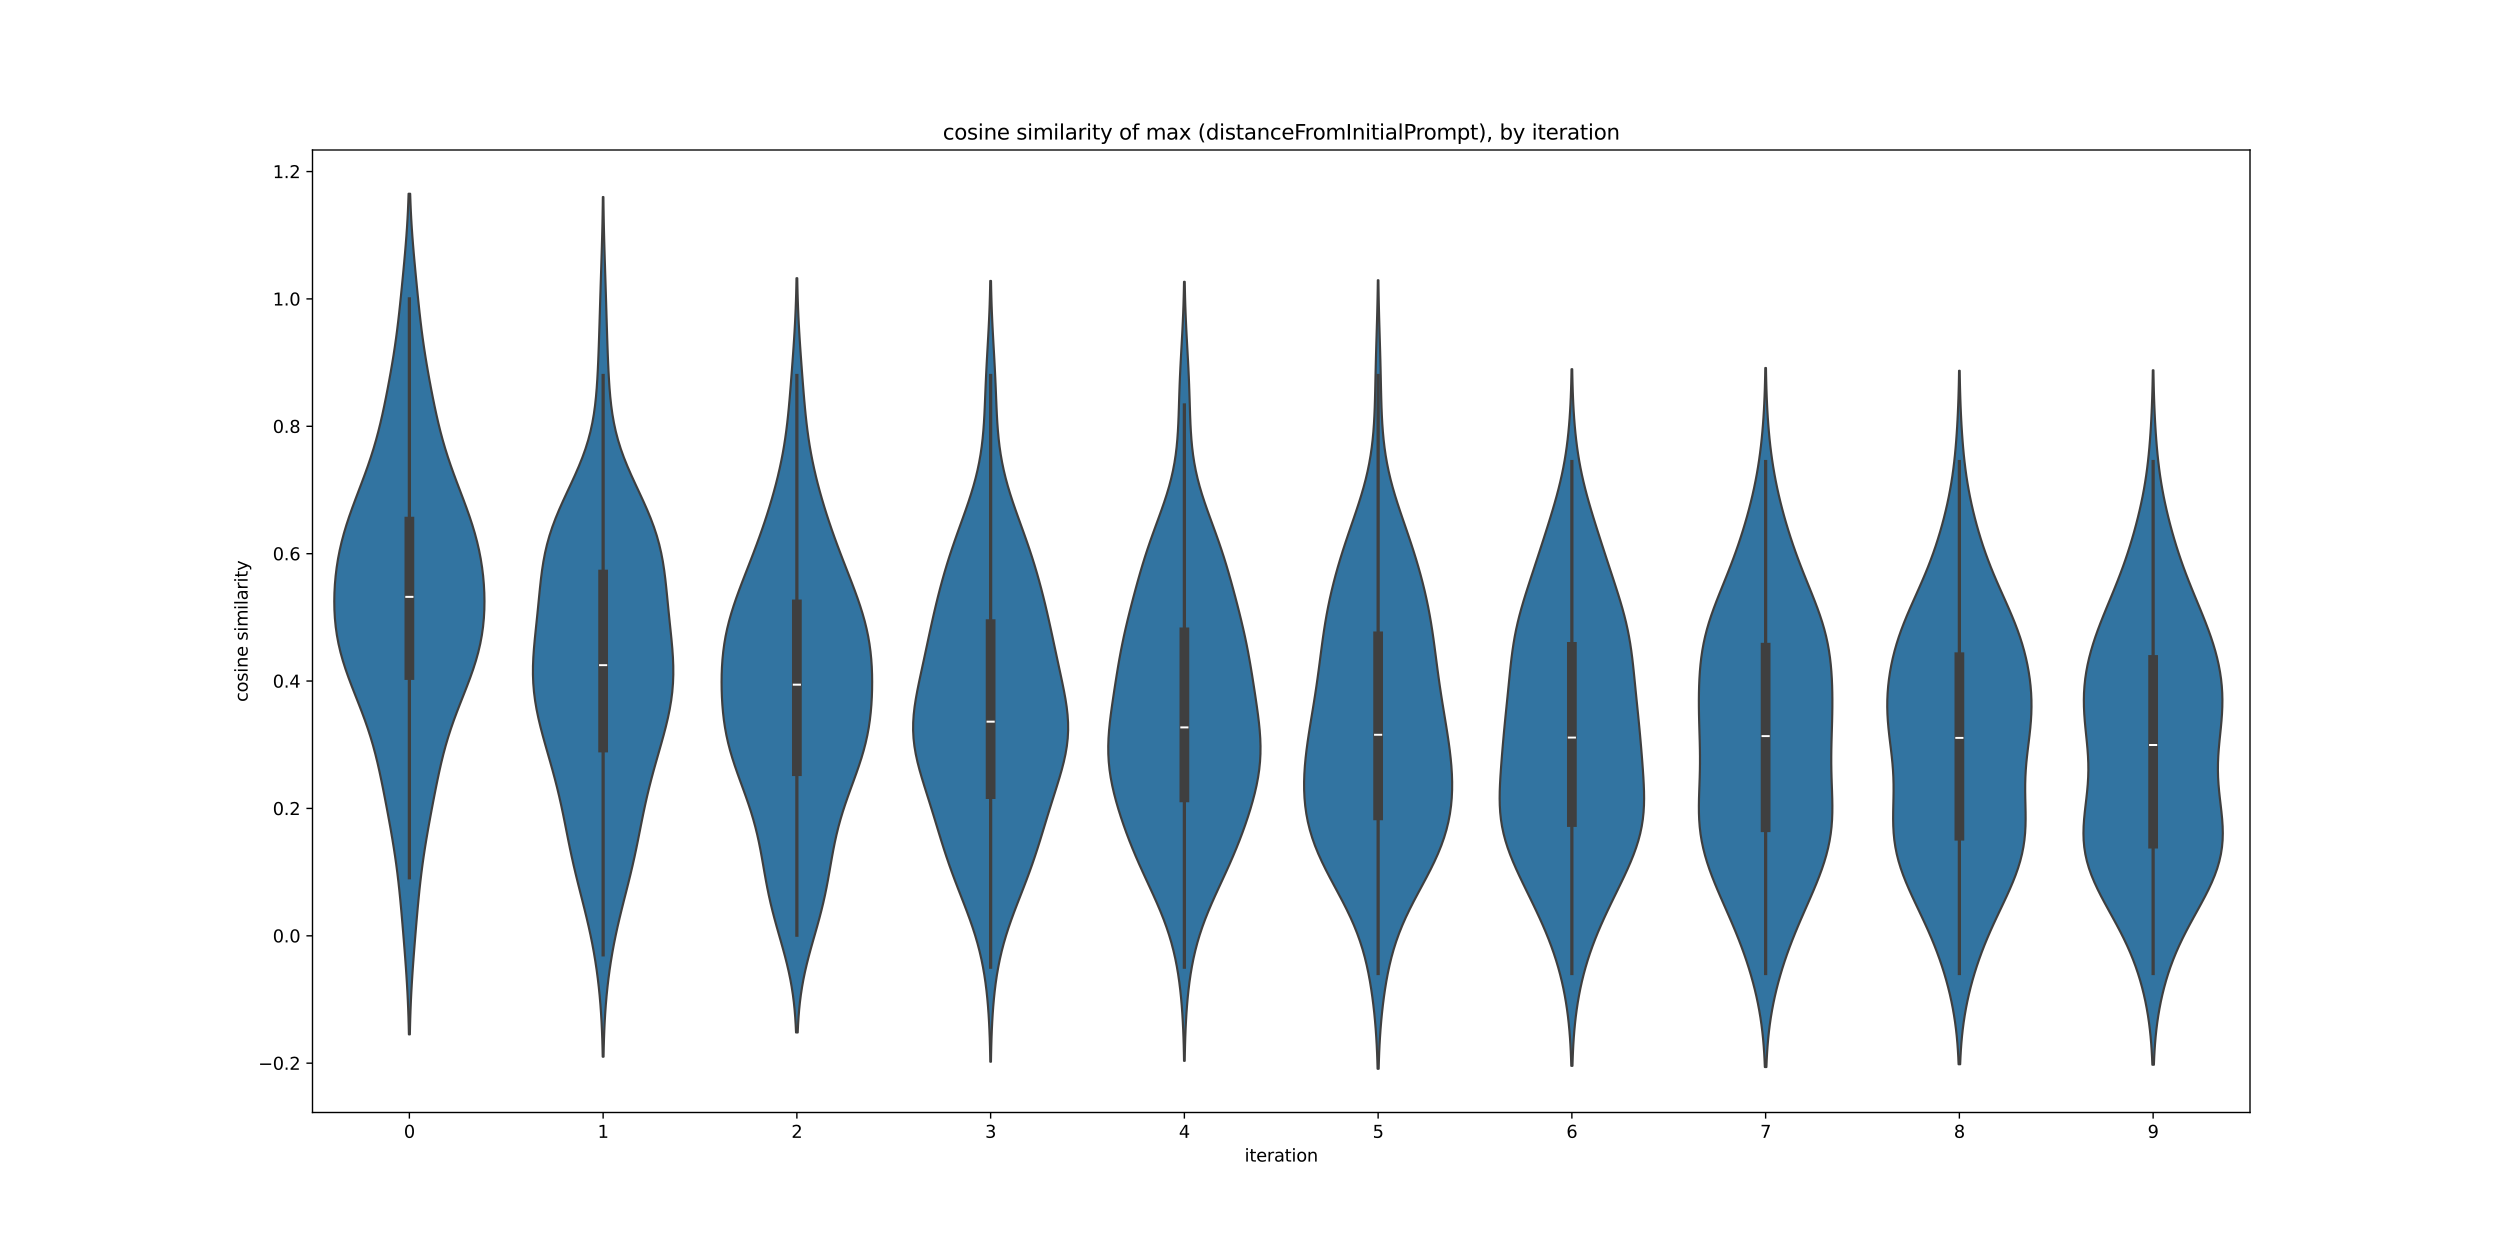 <?xml version="1.0" encoding="utf-8" standalone="no"?>
<!DOCTYPE svg PUBLIC "-//W3C//DTD SVG 1.1//EN"
  "http://www.w3.org/Graphics/SVG/1.1/DTD/svg11.dtd">
<svg xmlns:xlink="http://www.w3.org/1999/xlink" width="1440pt" height="720pt" viewBox="0 0 1440 720" xmlns="http://www.w3.org/2000/svg" version="1.1">
 <defs>
  <style type="text/css">*{stroke-linejoin: round; stroke-linecap: butt}</style>
 </defs>
 <g id="figure_1">
  <g id="patch_1">
   <path d="M 0 720 
L 1440 720 
L 1440 0 
L 0 0 
z
" style="fill: #ffffff"/>
  </g>
  <g id="axes_1">
   <g id="patch_2">
    <path d="M 180 640.8 
L 1296 640.8 
L 1296 86.4 
L 180 86.4 
z
" style="fill: #ffffff"/>
   </g>
   <g id="PolyCollection_1">
    <defs>
     <path id="m26a7a3dc3e" d="M 236.073 -124.205 
L 235.527 -124.205 
L 235.42 -129.096 
L 235.283 -133.987 
L 235.112 -138.878 
L 234.907 -143.769 
L 234.665 -148.66 
L 234.388 -153.551 
L 234.079 -158.441 
L 233.743 -163.332 
L 233.383 -168.223 
L 233.007 -173.114 
L 232.617 -178.005 
L 232.218 -182.896 
L 231.81 -187.787 
L 231.39 -192.677 
L 230.952 -197.568 
L 230.491 -202.459 
L 229.997 -207.35 
L 229.461 -212.241 
L 228.877 -217.132 
L 228.239 -222.023 
L 227.544 -226.913 
L 226.796 -231.804 
L 225.997 -236.695 
L 225.156 -241.586 
L 224.281 -246.477 
L 223.381 -251.368 
L 222.461 -256.259 
L 221.522 -261.149 
L 220.561 -266.04 
L 219.567 -270.931 
L 218.525 -275.822 
L 217.413 -280.713 
L 216.21 -285.604 
L 214.894 -290.494 
L 213.45 -295.385 
L 211.872 -300.276 
L 210.166 -305.167 
L 208.35 -310.058 
L 206.456 -314.949 
L 204.527 -319.84 
L 202.613 -324.73 
L 200.768 -329.621 
L 199.043 -334.512 
L 197.482 -339.403 
L 196.118 -344.294 
L 194.974 -349.185 
L 194.058 -354.076 
L 193.369 -358.966 
L 192.896 -363.857 
L 192.627 -368.748 
L 192.545 -373.639 
L 192.639 -378.53 
L 192.902 -383.421 
L 193.33 -388.312 
L 193.928 -393.202 
L 194.698 -398.093 
L 195.646 -402.984 
L 196.773 -407.875 
L 198.076 -412.766 
L 199.544 -417.657 
L 201.157 -422.548 
L 202.887 -427.438 
L 204.699 -432.329 
L 206.554 -437.22 
L 208.41 -442.111 
L 210.23 -447.002 
L 211.98 -451.893 
L 213.634 -456.784 
L 215.176 -461.674 
L 216.601 -466.565 
L 217.912 -471.456 
L 219.122 -476.347 
L 220.244 -481.238 
L 221.296 -486.129 
L 222.294 -491.02 
L 223.249 -495.91 
L 224.167 -500.801 
L 225.049 -505.692 
L 225.892 -510.583 
L 226.691 -515.474 
L 227.44 -520.365 
L 228.136 -525.255 
L 228.78 -530.146 
L 229.376 -535.037 
L 229.932 -539.928 
L 230.455 -544.819 
L 230.957 -549.71 
L 231.444 -554.601 
L 231.921 -559.491 
L 232.388 -564.382 
L 232.844 -569.273 
L 233.282 -574.164 
L 233.695 -579.055 
L 234.076 -583.946 
L 234.418 -588.837 
L 234.717 -593.727 
L 234.971 -598.618 
L 235.18 -603.509 
L 235.348 -608.4 
L 236.252 -608.4 
L 236.252 -608.4 
L 236.42 -603.509 
L 236.629 -598.618 
L 236.883 -593.727 
L 237.182 -588.837 
L 237.524 -583.946 
L 237.905 -579.055 
L 238.318 -574.164 
L 238.756 -569.273 
L 239.212 -564.382 
L 239.679 -559.491 
L 240.156 -554.601 
L 240.643 -549.71 
L 241.145 -544.819 
L 241.668 -539.928 
L 242.224 -535.037 
L 242.82 -530.146 
L 243.464 -525.255 
L 244.16 -520.365 
L 244.909 -515.474 
L 245.708 -510.583 
L 246.551 -505.692 
L 247.433 -500.801 
L 248.351 -495.91 
L 249.306 -491.02 
L 250.304 -486.129 
L 251.356 -481.238 
L 252.478 -476.347 
L 253.688 -471.456 
L 254.999 -466.565 
L 256.424 -461.674 
L 257.966 -456.784 
L 259.62 -451.893 
L 261.37 -447.002 
L 263.19 -442.111 
L 265.046 -437.22 
L 266.901 -432.329 
L 268.713 -427.438 
L 270.443 -422.548 
L 272.056 -417.657 
L 273.524 -412.766 
L 274.827 -407.875 
L 275.954 -402.984 
L 276.902 -398.093 
L 277.672 -393.202 
L 278.27 -388.312 
L 278.698 -383.421 
L 278.961 -378.53 
L 279.055 -373.639 
L 278.973 -368.748 
L 278.704 -363.857 
L 278.231 -358.966 
L 277.542 -354.076 
L 276.626 -349.185 
L 275.482 -344.294 
L 274.118 -339.403 
L 272.557 -334.512 
L 270.832 -329.621 
L 268.987 -324.73 
L 267.073 -319.84 
L 265.144 -314.949 
L 263.25 -310.058 
L 261.434 -305.167 
L 259.728 -300.276 
L 258.15 -295.385 
L 256.706 -290.494 
L 255.39 -285.604 
L 254.187 -280.713 
L 253.075 -275.822 
L 252.033 -270.931 
L 251.039 -266.04 
L 250.078 -261.149 
L 249.139 -256.259 
L 248.219 -251.368 
L 247.319 -246.477 
L 246.444 -241.586 
L 245.603 -236.695 
L 244.804 -231.804 
L 244.056 -226.913 
L 243.361 -222.023 
L 242.723 -217.132 
L 242.139 -212.241 
L 241.603 -207.35 
L 241.109 -202.459 
L 240.648 -197.568 
L 240.21 -192.677 
L 239.79 -187.787 
L 239.382 -182.896 
L 238.983 -178.005 
L 238.593 -173.114 
L 238.217 -168.223 
L 237.857 -163.332 
L 237.521 -158.441 
L 237.212 -153.551 
L 236.935 -148.66 
L 236.693 -143.769 
L 236.488 -138.878 
L 236.317 -133.987 
L 236.18 -129.096 
L 236.073 -124.205 
z
" style="stroke: #3f3f3f; stroke-width: 1.25"/>
    </defs>
    <g clip-path="url(#pc576494237)">
     <use xlink:href="#m26a7a3dc3e" x="0" y="720" style="fill: #3274a1; stroke: #3f3f3f; stroke-width: 1.25"/>
    </g>
   </g>
   <g id="PolyCollection_2">
    <defs>
     <path id="m0da257ae3f" d="M 347.636 -111.346 
L 347.164 -111.346 
L 347.058 -116.347 
L 346.916 -121.349 
L 346.73 -126.35 
L 346.493 -131.352 
L 346.199 -136.353 
L 345.84 -141.355 
L 345.411 -146.357 
L 344.907 -151.358 
L 344.325 -156.36 
L 343.66 -161.361 
L 342.91 -166.363 
L 342.072 -171.364 
L 341.147 -176.366 
L 340.135 -181.368 
L 339.043 -186.369 
L 337.879 -191.371 
L 336.659 -196.372 
L 335.402 -201.374 
L 334.131 -206.376 
L 332.871 -211.377 
L 331.642 -216.379 
L 330.463 -221.38 
L 329.34 -226.382 
L 328.274 -231.383 
L 327.254 -236.385 
L 326.26 -241.387 
L 325.27 -246.388 
L 324.256 -251.39 
L 323.195 -256.391 
L 322.068 -261.393 
L 320.866 -266.394 
L 319.586 -271.396 
L 318.237 -276.398 
L 316.835 -281.399 
L 315.406 -286.401 
L 313.98 -291.402 
L 312.593 -296.404 
L 311.285 -301.405 
L 310.095 -306.407 
L 309.06 -311.409 
L 308.213 -316.41 
L 307.577 -321.412 
L 307.166 -326.413 
L 306.979 -331.415 
L 307.001 -336.417 
L 307.204 -341.418 
L 307.551 -346.42 
L 307.997 -351.421 
L 308.501 -356.423 
L 309.024 -361.424 
L 309.541 -366.426 
L 310.041 -371.428 
L 310.53 -376.429 
L 311.03 -381.431 
L 311.575 -386.432 
L 312.21 -391.434 
L 312.98 -396.435 
L 313.929 -401.437 
L 315.091 -406.439 
L 316.49 -411.44 
L 318.132 -416.442 
L 320.003 -421.443 
L 322.074 -426.445 
L 324.298 -431.446 
L 326.613 -436.448 
L 328.951 -441.45 
L 331.242 -446.451 
L 333.42 -451.453 
L 335.428 -456.454 
L 337.226 -461.456 
L 338.787 -466.457 
L 340.106 -471.459 
L 341.191 -476.461 
L 342.062 -481.462 
L 342.75 -486.464 
L 343.288 -491.465 
L 343.709 -496.467 
L 344.043 -501.469 
L 344.315 -506.47 
L 344.545 -511.472 
L 344.745 -516.473 
L 344.926 -521.475 
L 345.092 -526.476 
L 345.25 -531.478 
L 345.402 -536.48 
L 345.552 -541.481 
L 345.702 -546.483 
L 345.855 -551.484 
L 346.011 -556.486 
L 346.169 -561.487 
L 346.328 -566.489 
L 346.484 -571.491 
L 346.634 -576.492 
L 346.774 -581.494 
L 346.901 -586.495 
L 347.012 -591.497 
L 347.106 -596.498 
L 347.183 -601.5 
L 347.245 -606.502 
L 347.555 -606.502 
L 347.555 -606.502 
L 347.617 -601.5 
L 347.694 -596.498 
L 347.788 -591.497 
L 347.899 -586.495 
L 348.026 -581.494 
L 348.166 -576.492 
L 348.316 -571.491 
L 348.472 -566.489 
L 348.631 -561.487 
L 348.789 -556.486 
L 348.945 -551.484 
L 349.098 -546.483 
L 349.248 -541.481 
L 349.398 -536.48 
L 349.55 -531.478 
L 349.708 -526.476 
L 349.874 -521.475 
L 350.055 -516.473 
L 350.255 -511.472 
L 350.485 -506.47 
L 350.757 -501.469 
L 351.091 -496.467 
L 351.512 -491.465 
L 352.05 -486.464 
L 352.738 -481.462 
L 353.609 -476.461 
L 354.694 -471.459 
L 356.013 -466.457 
L 357.574 -461.456 
L 359.372 -456.454 
L 361.38 -451.453 
L 363.558 -446.451 
L 365.849 -441.45 
L 368.187 -436.448 
L 370.502 -431.446 
L 372.726 -426.445 
L 374.797 -421.443 
L 376.668 -416.442 
L 378.31 -411.44 
L 379.709 -406.439 
L 380.871 -401.437 
L 381.82 -396.435 
L 382.59 -391.434 
L 383.225 -386.432 
L 383.77 -381.431 
L 384.27 -376.429 
L 384.759 -371.428 
L 385.259 -366.426 
L 385.776 -361.424 
L 386.299 -356.423 
L 386.803 -351.421 
L 387.249 -346.42 
L 387.596 -341.418 
L 387.799 -336.417 
L 387.821 -331.415 
L 387.634 -326.413 
L 387.223 -321.412 
L 386.587 -316.41 
L 385.74 -311.409 
L 384.705 -306.407 
L 383.515 -301.405 
L 382.207 -296.404 
L 380.82 -291.402 
L 379.394 -286.401 
L 377.965 -281.399 
L 376.563 -276.398 
L 375.214 -271.396 
L 373.934 -266.394 
L 372.732 -261.393 
L 371.605 -256.391 
L 370.544 -251.39 
L 369.53 -246.388 
L 368.54 -241.387 
L 367.546 -236.385 
L 366.526 -231.383 
L 365.46 -226.382 
L 364.337 -221.38 
L 363.158 -216.379 
L 361.929 -211.377 
L 360.669 -206.376 
L 359.398 -201.374 
L 358.141 -196.372 
L 356.921 -191.371 
L 355.757 -186.369 
L 354.665 -181.368 
L 353.653 -176.366 
L 352.728 -171.364 
L 351.89 -166.363 
L 351.14 -161.361 
L 350.475 -156.36 
L 349.893 -151.358 
L 349.389 -146.357 
L 348.96 -141.355 
L 348.601 -136.353 
L 348.307 -131.352 
L 348.07 -126.35 
L 347.884 -121.349 
L 347.742 -116.347 
L 347.636 -111.346 
z
" style="stroke: #3f3f3f; stroke-width: 1.25"/>
    </defs>
    <g clip-path="url(#pc576494237)">
     <use xlink:href="#m0da257ae3f" x="0" y="720" style="fill: #3274a1; stroke: #3f3f3f; stroke-width: 1.25"/>
    </g>
   </g>
   <g id="PolyCollection_3">
    <defs>
     <path id="m867ba8ad58" d="M 459.477 -125.3 
L 458.523 -125.3 
L 458.317 -129.688 
L 458.042 -134.077 
L 457.684 -138.465 
L 457.231 -142.854 
L 456.671 -147.242 
L 455.995 -151.63 
L 455.199 -156.019 
L 454.286 -160.407 
L 453.263 -164.795 
L 452.147 -169.184 
L 450.958 -173.572 
L 449.722 -177.961 
L 448.469 -182.349 
L 447.228 -186.737 
L 446.026 -191.126 
L 444.885 -195.514 
L 443.82 -199.903 
L 442.839 -204.291 
L 441.938 -208.679 
L 441.105 -213.068 
L 440.321 -217.456 
L 439.559 -221.844 
L 438.789 -226.233 
L 437.979 -230.621 
L 437.101 -235.01 
L 436.128 -239.398 
L 435.044 -243.786 
L 433.837 -248.175 
L 432.511 -252.563 
L 431.074 -256.952 
L 429.55 -261.34 
L 427.967 -265.728 
L 426.364 -270.117 
L 424.781 -274.505 
L 423.258 -278.893 
L 421.833 -283.282 
L 420.539 -287.67 
L 419.397 -292.059 
L 418.42 -296.447 
L 417.609 -300.835 
L 416.959 -305.224 
L 416.456 -309.612 
L 416.084 -314.001 
L 415.83 -318.389 
L 415.681 -322.777 
L 415.633 -327.166 
L 415.69 -331.554 
L 415.859 -335.942 
L 416.155 -340.331 
L 416.591 -344.719 
L 417.181 -349.108 
L 417.936 -353.496 
L 418.858 -357.884 
L 419.944 -362.273 
L 421.186 -366.661 
L 422.565 -371.05 
L 424.06 -375.438 
L 425.648 -379.826 
L 427.302 -384.215 
L 428.996 -388.603 
L 430.707 -392.991 
L 432.413 -397.38 
L 434.098 -401.768 
L 435.747 -406.157 
L 437.351 -410.545 
L 438.903 -414.933 
L 440.399 -419.322 
L 441.836 -423.71 
L 443.212 -428.099 
L 444.524 -432.487 
L 445.769 -436.875 
L 446.944 -441.264 
L 448.043 -445.652 
L 449.062 -450.041 
L 449.998 -454.429 
L 450.849 -458.817 
L 451.614 -463.206 
L 452.297 -467.594 
L 452.904 -471.982 
L 453.442 -476.371 
L 453.921 -480.759 
L 454.353 -485.148 
L 454.749 -489.536 
L 455.119 -493.924 
L 455.471 -498.313 
L 455.813 -502.701 
L 456.146 -507.09 
L 456.472 -511.478 
L 456.79 -515.866 
L 457.095 -520.255 
L 457.385 -524.643 
L 457.654 -529.031 
L 457.899 -533.42 
L 458.117 -537.808 
L 458.306 -542.197 
L 458.465 -546.585 
L 458.597 -550.973 
L 458.702 -555.362 
L 458.785 -559.75 
L 459.215 -559.75 
L 459.215 -559.75 
L 459.298 -555.362 
L 459.403 -550.973 
L 459.535 -546.585 
L 459.694 -542.197 
L 459.883 -537.808 
L 460.101 -533.42 
L 460.346 -529.031 
L 460.615 -524.643 
L 460.905 -520.255 
L 461.21 -515.866 
L 461.528 -511.478 
L 461.854 -507.09 
L 462.187 -502.701 
L 462.529 -498.313 
L 462.881 -493.924 
L 463.251 -489.536 
L 463.647 -485.148 
L 464.079 -480.759 
L 464.558 -476.371 
L 465.096 -471.982 
L 465.703 -467.594 
L 466.386 -463.206 
L 467.151 -458.817 
L 468.002 -454.429 
L 468.938 -450.041 
L 469.957 -445.652 
L 471.056 -441.264 
L 472.231 -436.875 
L 473.476 -432.487 
L 474.788 -428.099 
L 476.164 -423.71 
L 477.601 -419.322 
L 479.097 -414.933 
L 480.649 -410.545 
L 482.253 -406.157 
L 483.902 -401.768 
L 485.587 -397.38 
L 487.293 -392.991 
L 489.004 -388.603 
L 490.698 -384.215 
L 492.352 -379.826 
L 493.94 -375.438 
L 495.435 -371.05 
L 496.814 -366.661 
L 498.056 -362.273 
L 499.142 -357.884 
L 500.064 -353.496 
L 500.819 -349.108 
L 501.409 -344.719 
L 501.845 -340.331 
L 502.141 -335.942 
L 502.31 -331.554 
L 502.367 -327.166 
L 502.319 -322.777 
L 502.17 -318.389 
L 501.916 -314.001 
L 501.544 -309.612 
L 501.041 -305.224 
L 500.391 -300.835 
L 499.58 -296.447 
L 498.603 -292.059 
L 497.461 -287.67 
L 496.167 -283.282 
L 494.742 -278.893 
L 493.219 -274.505 
L 491.636 -270.117 
L 490.033 -265.728 
L 488.45 -261.34 
L 486.926 -256.952 
L 485.489 -252.563 
L 484.163 -248.175 
L 482.956 -243.786 
L 481.872 -239.398 
L 480.899 -235.01 
L 480.021 -230.621 
L 479.211 -226.233 
L 478.441 -221.844 
L 477.679 -217.456 
L 476.895 -213.068 
L 476.062 -208.679 
L 475.161 -204.291 
L 474.18 -199.903 
L 473.115 -195.514 
L 471.974 -191.126 
L 470.772 -186.737 
L 469.531 -182.349 
L 468.278 -177.961 
L 467.042 -173.572 
L 465.853 -169.184 
L 464.737 -164.795 
L 463.714 -160.407 
L 462.801 -156.019 
L 462.005 -151.63 
L 461.329 -147.242 
L 460.769 -142.854 
L 460.316 -138.465 
L 459.958 -134.077 
L 459.683 -129.688 
L 459.477 -125.3 
z
" style="stroke: #3f3f3f; stroke-width: 1.25"/>
    </defs>
    <g clip-path="url(#pc576494237)">
     <use xlink:href="#m867ba8ad58" x="0" y="720" style="fill: #3274a1; stroke: #3f3f3f; stroke-width: 1.25"/>
    </g>
   </g>
   <g id="PolyCollection_4">
    <defs>
     <path id="mc3bf486291" d="M 570.79 -108.445 
L 570.41 -108.445 
L 570.329 -112.988 
L 570.223 -117.53 
L 570.086 -122.073 
L 569.911 -126.616 
L 569.693 -131.159 
L 569.423 -135.701 
L 569.095 -140.244 
L 568.697 -144.787 
L 568.22 -149.33 
L 567.652 -153.872 
L 566.981 -158.415 
L 566.194 -162.958 
L 565.28 -167.501 
L 564.23 -172.043 
L 563.041 -176.586 
L 561.712 -181.129 
L 560.253 -185.672 
L 558.679 -190.215 
L 557.012 -194.757 
L 555.279 -199.3 
L 553.513 -203.843 
L 551.745 -208.386 
L 550.003 -212.928 
L 548.311 -217.471 
L 546.685 -222.014 
L 545.129 -226.557 
L 543.64 -231.099 
L 542.205 -235.642 
L 540.807 -240.185 
L 539.425 -244.728 
L 538.038 -249.27 
L 536.635 -253.813 
L 535.211 -258.356 
L 533.774 -262.899 
L 532.344 -267.441 
L 530.954 -271.984 
L 529.647 -276.527 
L 528.472 -281.07 
L 527.478 -285.613 
L 526.709 -290.155 
L 526.197 -294.698 
L 525.96 -299.241 
L 525.997 -303.784 
L 526.291 -308.326 
L 526.807 -312.869 
L 527.503 -317.412 
L 528.331 -321.955 
L 529.246 -326.497 
L 530.208 -331.04 
L 531.189 -335.583 
L 532.17 -340.126 
L 533.145 -344.668 
L 534.116 -349.211 
L 535.089 -353.754 
L 536.073 -358.297 
L 537.079 -362.84 
L 538.114 -367.382 
L 539.188 -371.925 
L 540.305 -376.468 
L 541.474 -381.011 
L 542.699 -385.553 
L 543.987 -390.096 
L 545.342 -394.639 
L 546.768 -399.182 
L 548.262 -403.724 
L 549.818 -408.267 
L 551.422 -412.81 
L 553.055 -417.353 
L 554.691 -421.895 
L 556.303 -426.438 
L 557.862 -430.981 
L 559.337 -435.524 
L 560.705 -440.067 
L 561.945 -444.609 
L 563.044 -449.152 
L 563.994 -453.695 
L 564.796 -458.238 
L 565.456 -462.78 
L 565.988 -467.323 
L 566.407 -471.866 
L 566.737 -476.409 
L 566.997 -480.951 
L 567.212 -485.494 
L 567.402 -490.037 
L 567.586 -494.58 
L 567.776 -499.122 
L 567.982 -503.665 
L 568.206 -508.208 
L 568.448 -512.751 
L 568.702 -517.294 
L 568.96 -521.836 
L 569.215 -526.379 
L 569.456 -530.922 
L 569.678 -535.465 
L 569.875 -540.007 
L 570.044 -544.55 
L 570.184 -549.093 
L 570.297 -553.636 
L 570.385 -558.178 
L 570.815 -558.178 
L 570.815 -558.178 
L 570.903 -553.636 
L 571.016 -549.093 
L 571.156 -544.55 
L 571.325 -540.007 
L 571.522 -535.465 
L 571.744 -530.922 
L 571.985 -526.379 
L 572.24 -521.836 
L 572.498 -517.294 
L 572.752 -512.751 
L 572.994 -508.208 
L 573.218 -503.665 
L 573.424 -499.122 
L 573.614 -494.58 
L 573.798 -490.037 
L 573.988 -485.494 
L 574.203 -480.951 
L 574.463 -476.409 
L 574.793 -471.866 
L 575.212 -467.323 
L 575.744 -462.78 
L 576.404 -458.238 
L 577.206 -453.695 
L 578.156 -449.152 
L 579.255 -444.609 
L 580.495 -440.067 
L 581.863 -435.524 
L 583.338 -430.981 
L 584.897 -426.438 
L 586.509 -421.895 
L 588.145 -417.353 
L 589.778 -412.81 
L 591.382 -408.267 
L 592.938 -403.724 
L 594.432 -399.182 
L 595.858 -394.639 
L 597.213 -390.096 
L 598.501 -385.553 
L 599.726 -381.011 
L 600.895 -376.468 
L 602.012 -371.925 
L 603.086 -367.382 
L 604.121 -362.84 
L 605.127 -358.297 
L 606.111 -353.754 
L 607.084 -349.211 
L 608.055 -344.668 
L 609.03 -340.126 
L 610.011 -335.583 
L 610.992 -331.04 
L 611.954 -326.497 
L 612.869 -321.955 
L 613.697 -317.412 
L 614.393 -312.869 
L 614.909 -308.326 
L 615.203 -303.784 
L 615.24 -299.241 
L 615.003 -294.698 
L 614.491 -290.155 
L 613.722 -285.613 
L 612.728 -281.07 
L 611.553 -276.527 
L 610.246 -271.984 
L 608.856 -267.441 
L 607.426 -262.899 
L 605.989 -258.356 
L 604.565 -253.813 
L 603.162 -249.27 
L 601.775 -244.728 
L 600.393 -240.185 
L 598.995 -235.642 
L 597.56 -231.099 
L 596.071 -226.557 
L 594.515 -222.014 
L 592.889 -217.471 
L 591.197 -212.928 
L 589.455 -208.386 
L 587.687 -203.843 
L 585.921 -199.3 
L 584.188 -194.757 
L 582.521 -190.215 
L 580.947 -185.672 
L 579.488 -181.129 
L 578.159 -176.586 
L 576.97 -172.043 
L 575.92 -167.501 
L 575.006 -162.958 
L 574.219 -158.415 
L 573.548 -153.872 
L 572.98 -149.33 
L 572.503 -144.787 
L 572.105 -140.244 
L 571.777 -135.701 
L 571.507 -131.159 
L 571.289 -126.616 
L 571.114 -122.073 
L 570.977 -117.53 
L 570.871 -112.988 
L 570.79 -108.445 
z
" style="stroke: #3f3f3f; stroke-width: 1.25"/>
    </defs>
    <g clip-path="url(#pc576494237)">
     <use xlink:href="#mc3bf486291" x="0" y="720" style="fill: #3274a1; stroke: #3f3f3f; stroke-width: 1.25"/>
    </g>
   </g>
   <g id="PolyCollection_5">
    <defs>
     <path id="md52f1bb4d0" d="M 682.392 -108.957 
L 682.008 -108.957 
L 681.926 -113.49 
L 681.818 -118.022 
L 681.679 -122.555 
L 681.503 -127.087 
L 681.283 -131.619 
L 681.014 -136.152 
L 680.687 -140.684 
L 680.294 -145.217 
L 679.825 -149.749 
L 679.27 -154.281 
L 678.616 -158.814 
L 677.848 -163.346 
L 676.953 -167.879 
L 675.916 -172.411 
L 674.727 -176.943 
L 673.378 -181.476 
L 671.868 -186.008 
L 670.202 -190.541 
L 668.395 -195.073 
L 666.468 -199.606 
L 664.45 -204.138 
L 662.374 -208.67 
L 660.277 -213.203 
L 658.192 -217.735 
L 656.149 -222.268 
L 654.172 -226.8 
L 652.274 -231.332 
L 650.466 -235.865 
L 648.749 -240.397 
L 647.125 -244.93 
L 645.596 -249.462 
L 644.167 -253.994 
L 642.851 -258.527 
L 641.663 -263.059 
L 640.627 -267.592 
L 639.764 -272.124 
L 639.095 -276.656 
L 638.635 -281.189 
L 638.388 -285.721 
L 638.348 -290.254 
L 638.5 -294.786 
L 638.817 -299.319 
L 639.266 -303.851 
L 639.815 -308.383 
L 640.43 -312.916 
L 641.087 -317.448 
L 641.768 -321.981 
L 642.467 -326.513 
L 643.185 -331.045 
L 643.929 -335.578 
L 644.712 -340.11 
L 645.545 -344.643 
L 646.438 -349.175 
L 647.393 -353.707 
L 648.409 -358.24 
L 649.481 -362.772 
L 650.598 -367.305 
L 651.753 -371.837 
L 652.939 -376.369 
L 654.154 -380.902 
L 655.402 -385.434 
L 656.691 -389.967 
L 658.033 -394.499 
L 659.437 -399.032 
L 660.913 -403.564 
L 662.457 -408.096 
L 664.063 -412.629 
L 665.708 -417.161 
L 667.365 -421.694 
L 669 -426.226 
L 670.573 -430.758 
L 672.05 -435.291 
L 673.398 -439.823 
L 674.594 -444.356 
L 675.625 -448.888 
L 676.487 -453.42 
L 677.185 -457.953 
L 677.734 -462.485 
L 678.153 -467.018 
L 678.467 -471.55 
L 678.701 -476.082 
L 678.881 -480.615 
L 679.031 -485.147 
L 679.172 -489.68 
L 679.319 -494.212 
L 679.483 -498.744 
L 679.671 -503.277 
L 679.883 -507.809 
L 680.115 -512.342 
L 680.362 -516.874 
L 680.614 -521.407 
L 680.861 -525.939 
L 681.097 -530.471 
L 681.312 -535.004 
L 681.503 -539.536 
L 681.666 -544.069 
L 681.802 -548.601 
L 681.91 -553.133 
L 681.995 -557.666 
L 682.405 -557.666 
L 682.405 -557.666 
L 682.49 -553.133 
L 682.598 -548.601 
L 682.734 -544.069 
L 682.897 -539.536 
L 683.088 -535.004 
L 683.303 -530.471 
L 683.539 -525.939 
L 683.786 -521.407 
L 684.038 -516.874 
L 684.285 -512.342 
L 684.517 -507.809 
L 684.729 -503.277 
L 684.917 -498.744 
L 685.081 -494.212 
L 685.228 -489.68 
L 685.369 -485.147 
L 685.519 -480.615 
L 685.699 -476.082 
L 685.933 -471.55 
L 686.247 -467.018 
L 686.666 -462.485 
L 687.215 -457.953 
L 687.913 -453.42 
L 688.775 -448.888 
L 689.806 -444.356 
L 691.002 -439.823 
L 692.35 -435.291 
L 693.827 -430.758 
L 695.4 -426.226 
L 697.035 -421.694 
L 698.692 -417.161 
L 700.337 -412.629 
L 701.943 -408.096 
L 703.487 -403.564 
L 704.963 -399.032 
L 706.367 -394.499 
L 707.709 -389.967 
L 708.998 -385.434 
L 710.246 -380.902 
L 711.461 -376.369 
L 712.647 -371.837 
L 713.802 -367.305 
L 714.919 -362.772 
L 715.991 -358.24 
L 717.007 -353.707 
L 717.962 -349.175 
L 718.855 -344.643 
L 719.688 -340.11 
L 720.471 -335.578 
L 721.215 -331.045 
L 721.933 -326.513 
L 722.632 -321.981 
L 723.313 -317.448 
L 723.97 -312.916 
L 724.585 -308.383 
L 725.134 -303.851 
L 725.583 -299.319 
L 725.9 -294.786 
L 726.052 -290.254 
L 726.012 -285.721 
L 725.765 -281.189 
L 725.305 -276.656 
L 724.636 -272.124 
L 723.773 -267.592 
L 722.737 -263.059 
L 721.549 -258.527 
L 720.233 -253.994 
L 718.804 -249.462 
L 717.275 -244.93 
L 715.651 -240.397 
L 713.934 -235.865 
L 712.126 -231.332 
L 710.228 -226.8 
L 708.251 -222.268 
L 706.208 -217.735 
L 704.123 -213.203 
L 702.026 -208.67 
L 699.95 -204.138 
L 697.932 -199.606 
L 696.005 -195.073 
L 694.198 -190.541 
L 692.532 -186.008 
L 691.022 -181.476 
L 689.673 -176.943 
L 688.484 -172.411 
L 687.447 -167.879 
L 686.552 -163.346 
L 685.784 -158.814 
L 685.13 -154.281 
L 684.575 -149.749 
L 684.106 -145.217 
L 683.713 -140.684 
L 683.386 -136.152 
L 683.117 -131.619 
L 682.897 -127.087 
L 682.721 -122.555 
L 682.582 -118.022 
L 682.474 -113.49 
L 682.392 -108.957 
z
" style="stroke: #3f3f3f; stroke-width: 1.25"/>
    </defs>
    <g clip-path="url(#pc576494237)">
     <use xlink:href="#md52f1bb4d0" x="0" y="720" style="fill: #3274a1; stroke: #3f3f3f; stroke-width: 1.25"/>
    </g>
   </g>
   <g id="PolyCollection_6">
    <defs>
     <path id="mb0515f4be7" d="M 794.111 -104.4 
L 793.489 -104.4 
L 793.359 -108.988 
L 793.19 -113.575 
L 792.977 -118.163 
L 792.712 -122.75 
L 792.391 -127.338 
L 792.011 -131.926 
L 791.567 -136.513 
L 791.056 -141.101 
L 790.473 -145.688 
L 789.809 -150.276 
L 789.056 -154.864 
L 788.199 -159.451 
L 787.221 -164.039 
L 786.102 -168.626 
L 784.824 -173.214 
L 783.367 -177.801 
L 781.721 -182.389 
L 779.881 -186.977 
L 777.854 -191.564 
L 775.659 -196.152 
L 773.329 -200.739 
L 770.907 -205.327 
L 768.444 -209.915 
L 765.997 -214.502 
L 763.625 -219.09 
L 761.381 -223.677 
L 759.31 -228.265 
L 757.45 -232.853 
L 755.824 -237.44 
L 754.447 -242.028 
L 753.323 -246.615 
L 752.447 -251.203 
L 751.809 -255.791 
L 751.393 -260.378 
L 751.184 -264.966 
L 751.162 -269.553 
L 751.307 -274.141 
L 751.6 -278.729 
L 752.02 -283.316 
L 752.547 -287.904 
L 753.16 -292.491 
L 753.839 -297.079 
L 754.563 -301.666 
L 755.312 -306.254 
L 756.068 -310.842 
L 756.814 -315.429 
L 757.538 -320.017 
L 758.231 -324.604 
L 758.89 -329.192 
L 759.517 -333.78 
L 760.12 -338.367 
L 760.714 -342.955 
L 761.314 -347.542 
L 761.939 -352.13 
L 762.606 -356.718 
L 763.332 -361.305 
L 764.128 -365.893 
L 765.002 -370.48 
L 765.958 -375.068 
L 766.999 -379.656 
L 768.122 -384.243 
L 769.327 -388.831 
L 770.611 -393.418 
L 771.97 -398.006 
L 773.398 -402.594 
L 774.889 -407.181 
L 776.427 -411.769 
L 777.996 -416.356 
L 779.573 -420.944 
L 781.132 -425.531 
L 782.643 -430.119 
L 784.079 -434.707 
L 785.415 -439.294 
L 786.631 -443.882 
L 787.713 -448.469 
L 788.653 -453.057 
L 789.452 -457.645 
L 790.114 -462.232 
L 790.65 -466.82 
L 791.074 -471.407 
L 791.401 -475.995 
L 791.65 -480.583 
L 791.837 -485.17 
L 791.98 -489.758 
L 792.096 -494.345 
L 792.198 -498.933 
L 792.296 -503.521 
L 792.4 -508.108 
L 792.513 -512.696 
L 792.636 -517.283 
L 792.768 -521.871 
L 792.904 -526.459 
L 793.04 -531.046 
L 793.172 -535.634 
L 793.293 -540.221 
L 793.402 -544.809 
L 793.496 -549.396 
L 793.573 -553.984 
L 793.636 -558.572 
L 793.964 -558.572 
L 793.964 -558.572 
L 794.027 -553.984 
L 794.104 -549.396 
L 794.198 -544.809 
L 794.307 -540.221 
L 794.428 -535.634 
L 794.56 -531.046 
L 794.696 -526.459 
L 794.832 -521.871 
L 794.964 -517.283 
L 795.087 -512.696 
L 795.2 -508.108 
L 795.304 -503.521 
L 795.402 -498.933 
L 795.504 -494.345 
L 795.62 -489.758 
L 795.763 -485.17 
L 795.95 -480.583 
L 796.199 -475.995 
L 796.526 -471.407 
L 796.95 -466.82 
L 797.486 -462.232 
L 798.148 -457.645 
L 798.947 -453.057 
L 799.887 -448.469 
L 800.969 -443.882 
L 802.185 -439.294 
L 803.521 -434.707 
L 804.957 -430.119 
L 806.468 -425.531 
L 808.027 -420.944 
L 809.604 -416.356 
L 811.173 -411.769 
L 812.711 -407.181 
L 814.202 -402.594 
L 815.63 -398.006 
L 816.989 -393.418 
L 818.273 -388.831 
L 819.478 -384.243 
L 820.601 -379.656 
L 821.642 -375.068 
L 822.598 -370.48 
L 823.472 -365.893 
L 824.268 -361.305 
L 824.994 -356.718 
L 825.661 -352.13 
L 826.286 -347.542 
L 826.886 -342.955 
L 827.48 -338.367 
L 828.083 -333.78 
L 828.71 -329.192 
L 829.369 -324.604 
L 830.062 -320.017 
L 830.786 -315.429 
L 831.532 -310.842 
L 832.288 -306.254 
L 833.037 -301.666 
L 833.761 -297.079 
L 834.44 -292.491 
L 835.053 -287.904 
L 835.58 -283.316 
L 836 -278.729 
L 836.293 -274.141 
L 836.438 -269.553 
L 836.416 -264.966 
L 836.207 -260.378 
L 835.791 -255.791 
L 835.153 -251.203 
L 834.277 -246.615 
L 833.153 -242.028 
L 831.776 -237.44 
L 830.15 -232.853 
L 828.29 -228.265 
L 826.219 -223.677 
L 823.975 -219.09 
L 821.603 -214.502 
L 819.156 -209.915 
L 816.693 -205.327 
L 814.271 -200.739 
L 811.941 -196.152 
L 809.746 -191.564 
L 807.719 -186.977 
L 805.879 -182.389 
L 804.233 -177.801 
L 802.776 -173.214 
L 801.498 -168.626 
L 800.379 -164.039 
L 799.401 -159.451 
L 798.544 -154.864 
L 797.791 -150.276 
L 797.127 -145.688 
L 796.544 -141.101 
L 796.033 -136.513 
L 795.589 -131.926 
L 795.209 -127.338 
L 794.888 -122.75 
L 794.623 -118.163 
L 794.41 -113.575 
L 794.241 -108.988 
L 794.111 -104.4 
z
" style="stroke: #3f3f3f; stroke-width: 1.25"/>
    </defs>
    <g clip-path="url(#pc576494237)">
     <use xlink:href="#mb0515f4be7" x="0" y="720" style="fill: #3274a1; stroke: #3f3f3f; stroke-width: 1.25"/>
    </g>
   </g>
   <g id="PolyCollection_7">
    <defs>
     <path id="m79a0510071" d="M 905.734 -106.086 
L 905.066 -106.086 
L 904.938 -110.139 
L 904.772 -114.192 
L 904.562 -118.245 
L 904.301 -122.298 
L 903.982 -126.352 
L 903.598 -130.405 
L 903.144 -134.458 
L 902.613 -138.511 
L 901.999 -142.564 
L 901.296 -146.617 
L 900.501 -150.67 
L 899.606 -154.723 
L 898.608 -158.776 
L 897.502 -162.829 
L 896.287 -166.882 
L 894.961 -170.935 
L 893.525 -174.989 
L 891.983 -179.042 
L 890.34 -183.095 
L 888.606 -187.148 
L 886.791 -191.201 
L 884.908 -195.254 
L 882.973 -199.307 
L 881.004 -203.36 
L 879.022 -207.413 
L 877.052 -211.466 
L 875.12 -215.519 
L 873.257 -219.572 
L 871.494 -223.626 
L 869.863 -227.679 
L 868.395 -231.732 
L 867.114 -235.785 
L 866.041 -239.838 
L 865.186 -243.891 
L 864.549 -247.944 
L 864.119 -251.997 
L 863.878 -256.05 
L 863.798 -260.103 
L 863.849 -264.156 
L 863.999 -268.209 
L 864.218 -272.263 
L 864.485 -276.316 
L 864.78 -280.369 
L 865.095 -284.422 
L 865.425 -288.475 
L 865.77 -292.528 
L 866.13 -296.581 
L 866.506 -300.634 
L 866.898 -304.687 
L 867.303 -308.74 
L 867.714 -312.793 
L 868.126 -316.846 
L 868.535 -320.9 
L 868.939 -324.953 
L 869.342 -329.006 
L 869.753 -333.059 
L 870.185 -337.112 
L 870.655 -341.165 
L 871.184 -345.218 
L 871.789 -349.271 
L 872.485 -353.324 
L 873.283 -357.377 
L 874.188 -361.43 
L 875.195 -365.483 
L 876.297 -369.537 
L 877.478 -373.59 
L 878.722 -377.643 
L 880.01 -381.696 
L 881.325 -385.749 
L 882.655 -389.802 
L 883.987 -393.855 
L 885.317 -397.908 
L 886.64 -401.961 
L 887.956 -406.014 
L 889.263 -410.067 
L 890.558 -414.12 
L 891.839 -418.174 
L 893.097 -422.227 
L 894.325 -426.28 
L 895.512 -430.333 
L 896.645 -434.386 
L 897.714 -438.439 
L 898.709 -442.492 
L 899.624 -446.545 
L 900.454 -450.598 
L 901.199 -454.651 
L 901.86 -458.704 
L 902.441 -462.757 
L 902.948 -466.811 
L 903.386 -470.864 
L 903.761 -474.917 
L 904.081 -478.97 
L 904.351 -483.023 
L 904.576 -487.076 
L 904.761 -491.129 
L 904.913 -495.182 
L 905.034 -499.235 
L 905.13 -503.288 
L 905.204 -507.341 
L 905.596 -507.341 
L 905.596 -507.341 
L 905.67 -503.288 
L 905.766 -499.235 
L 905.887 -495.182 
L 906.039 -491.129 
L 906.224 -487.076 
L 906.449 -483.023 
L 906.719 -478.97 
L 907.039 -474.917 
L 907.414 -470.864 
L 907.852 -466.811 
L 908.359 -462.757 
L 908.94 -458.704 
L 909.601 -454.651 
L 910.346 -450.598 
L 911.176 -446.545 
L 912.091 -442.492 
L 913.086 -438.439 
L 914.155 -434.386 
L 915.288 -430.333 
L 916.475 -426.28 
L 917.703 -422.227 
L 918.961 -418.174 
L 920.242 -414.12 
L 921.537 -410.067 
L 922.844 -406.014 
L 924.16 -401.961 
L 925.483 -397.908 
L 926.813 -393.855 
L 928.145 -389.802 
L 929.475 -385.749 
L 930.79 -381.696 
L 932.078 -377.643 
L 933.322 -373.59 
L 934.503 -369.537 
L 935.605 -365.483 
L 936.612 -361.43 
L 937.517 -357.377 
L 938.315 -353.324 
L 939.011 -349.271 
L 939.616 -345.218 
L 940.145 -341.165 
L 940.615 -337.112 
L 941.047 -333.059 
L 941.458 -329.006 
L 941.861 -324.953 
L 942.265 -320.9 
L 942.674 -316.846 
L 943.086 -312.793 
L 943.497 -308.74 
L 943.902 -304.687 
L 944.294 -300.634 
L 944.67 -296.581 
L 945.03 -292.528 
L 945.375 -288.475 
L 945.705 -284.422 
L 946.02 -280.369 
L 946.315 -276.316 
L 946.582 -272.263 
L 946.801 -268.209 
L 946.951 -264.156 
L 947.002 -260.103 
L 946.922 -256.05 
L 946.681 -251.997 
L 946.251 -247.944 
L 945.614 -243.891 
L 944.759 -239.838 
L 943.686 -235.785 
L 942.405 -231.732 
L 940.937 -227.679 
L 939.306 -223.626 
L 937.543 -219.572 
L 935.68 -215.519 
L 933.748 -211.466 
L 931.778 -207.413 
L 929.796 -203.36 
L 927.827 -199.307 
L 925.892 -195.254 
L 924.009 -191.201 
L 922.194 -187.148 
L 920.46 -183.095 
L 918.817 -179.042 
L 917.275 -174.989 
L 915.839 -170.935 
L 914.513 -166.882 
L 913.298 -162.829 
L 912.192 -158.776 
L 911.194 -154.723 
L 910.299 -150.67 
L 909.504 -146.617 
L 908.801 -142.564 
L 908.187 -138.511 
L 907.656 -134.458 
L 907.202 -130.405 
L 906.818 -126.352 
L 906.499 -122.298 
L 906.238 -118.245 
L 906.028 -114.192 
L 905.862 -110.139 
L 905.734 -106.086 
z
" style="stroke: #3f3f3f; stroke-width: 1.25"/>
    </defs>
    <g clip-path="url(#pc576494237)">
     <use xlink:href="#m79a0510071" x="0" y="720" style="fill: #3274a1; stroke: #3f3f3f; stroke-width: 1.25"/>
    </g>
   </g>
   <g id="PolyCollection_8">
    <defs>
     <path id="mc0a7a3bd63" d="M 1017.445 -105.395 
L 1016.555 -105.395 
L 1016.383 -109.462 
L 1016.16 -113.529 
L 1015.879 -117.596 
L 1015.53 -121.663 
L 1015.106 -125.73 
L 1014.6 -129.797 
L 1014.009 -133.864 
L 1013.327 -137.931 
L 1012.554 -141.998 
L 1011.689 -146.065 
L 1010.731 -150.132 
L 1009.684 -154.199 
L 1008.547 -158.266 
L 1007.322 -162.333 
L 1006.01 -166.4 
L 1004.613 -170.467 
L 1003.134 -174.534 
L 1001.577 -178.602 
L 999.949 -182.669 
L 998.257 -186.736 
L 996.516 -190.803 
L 994.741 -194.87 
L 992.951 -198.937 
L 991.169 -203.004 
L 989.42 -207.071 
L 987.729 -211.138 
L 986.123 -215.205 
L 984.627 -219.272 
L 983.266 -223.339 
L 982.06 -227.406 
L 981.027 -231.473 
L 980.177 -235.54 
L 979.516 -239.607 
L 979.039 -243.674 
L 978.735 -247.741 
L 978.583 -251.809 
L 978.556 -255.876 
L 978.622 -259.943 
L 978.744 -264.01 
L 978.889 -268.077 
L 979.025 -272.144 
L 979.128 -276.211 
L 979.184 -280.278 
L 979.187 -284.345 
L 979.139 -288.412 
L 979.052 -292.479 
L 978.94 -296.546 
L 978.82 -300.613 
L 978.708 -304.68 
L 978.619 -308.747 
L 978.564 -312.814 
L 978.553 -316.881 
L 978.594 -320.948 
L 978.695 -325.015 
L 978.868 -329.083 
L 979.123 -333.15 
L 979.476 -337.217 
L 979.942 -341.284 
L 980.537 -345.351 
L 981.275 -349.418 
L 982.165 -353.485 
L 983.209 -357.552 
L 984.403 -361.619 
L 985.733 -365.686 
L 987.181 -369.753 
L 988.721 -373.82 
L 990.325 -377.887 
L 991.963 -381.954 
L 993.607 -386.021 
L 995.235 -390.088 
L 996.825 -394.155 
L 998.366 -398.222 
L 999.848 -402.29 
L 1001.267 -406.357 
L 1002.623 -410.424 
L 1003.915 -414.491 
L 1005.144 -418.558 
L 1006.312 -422.625 
L 1007.417 -426.692 
L 1008.458 -430.759 
L 1009.433 -434.826 
L 1010.339 -438.893 
L 1011.175 -442.96 
L 1011.94 -447.027 
L 1012.634 -451.094 
L 1013.26 -455.161 
L 1013.819 -459.228 
L 1014.316 -463.295 
L 1014.754 -467.362 
L 1015.138 -471.429 
L 1015.472 -475.497 
L 1015.76 -479.564 
L 1016.006 -483.631 
L 1016.214 -487.698 
L 1016.387 -491.765 
L 1016.529 -495.832 
L 1016.645 -499.899 
L 1016.736 -503.966 
L 1016.808 -508.033 
L 1017.192 -508.033 
L 1017.192 -508.033 
L 1017.264 -503.966 
L 1017.355 -499.899 
L 1017.471 -495.832 
L 1017.613 -491.765 
L 1017.786 -487.698 
L 1017.994 -483.631 
L 1018.24 -479.564 
L 1018.528 -475.497 
L 1018.862 -471.429 
L 1019.246 -467.362 
L 1019.684 -463.295 
L 1020.181 -459.228 
L 1020.74 -455.161 
L 1021.366 -451.094 
L 1022.06 -447.027 
L 1022.825 -442.96 
L 1023.661 -438.893 
L 1024.567 -434.826 
L 1025.542 -430.759 
L 1026.583 -426.692 
L 1027.688 -422.625 
L 1028.856 -418.558 
L 1030.085 -414.491 
L 1031.377 -410.424 
L 1032.733 -406.357 
L 1034.152 -402.29 
L 1035.634 -398.222 
L 1037.175 -394.155 
L 1038.765 -390.088 
L 1040.393 -386.021 
L 1042.037 -381.954 
L 1043.675 -377.887 
L 1045.279 -373.82 
L 1046.819 -369.753 
L 1048.267 -365.686 
L 1049.597 -361.619 
L 1050.791 -357.552 
L 1051.835 -353.485 
L 1052.725 -349.418 
L 1053.463 -345.351 
L 1054.058 -341.284 
L 1054.524 -337.217 
L 1054.877 -333.15 
L 1055.132 -329.083 
L 1055.305 -325.015 
L 1055.406 -320.948 
L 1055.447 -316.881 
L 1055.436 -312.814 
L 1055.381 -308.747 
L 1055.292 -304.68 
L 1055.18 -300.613 
L 1055.06 -296.546 
L 1054.948 -292.479 
L 1054.861 -288.412 
L 1054.813 -284.345 
L 1054.816 -280.278 
L 1054.872 -276.211 
L 1054.975 -272.144 
L 1055.111 -268.077 
L 1055.256 -264.01 
L 1055.378 -259.943 
L 1055.444 -255.876 
L 1055.417 -251.809 
L 1055.265 -247.741 
L 1054.961 -243.674 
L 1054.484 -239.607 
L 1053.823 -235.54 
L 1052.973 -231.473 
L 1051.94 -227.406 
L 1050.734 -223.339 
L 1049.373 -219.272 
L 1047.877 -215.205 
L 1046.271 -211.138 
L 1044.58 -207.071 
L 1042.831 -203.004 
L 1041.049 -198.937 
L 1039.259 -194.87 
L 1037.484 -190.803 
L 1035.743 -186.736 
L 1034.051 -182.669 
L 1032.423 -178.602 
L 1030.866 -174.534 
L 1029.387 -170.467 
L 1027.99 -166.4 
L 1026.678 -162.333 
L 1025.453 -158.266 
L 1024.316 -154.199 
L 1023.269 -150.132 
L 1022.311 -146.065 
L 1021.446 -141.998 
L 1020.673 -137.931 
L 1019.991 -133.864 
L 1019.4 -129.797 
L 1018.894 -125.73 
L 1018.47 -121.663 
L 1018.121 -117.596 
L 1017.84 -113.529 
L 1017.617 -109.462 
L 1017.445 -105.395 
z
" style="stroke: #3f3f3f; stroke-width: 1.25"/>
    </defs>
    <g clip-path="url(#pc576494237)">
     <use xlink:href="#mc0a7a3bd63" x="0" y="720" style="fill: #3274a1; stroke: #3f3f3f; stroke-width: 1.25"/>
    </g>
   </g>
   <g id="PolyCollection_9">
    <defs>
     <path id="mc07168cd40" d="M 1129.05 -106.998 
L 1128.15 -106.998 
L 1127.972 -111.033 
L 1127.741 -115.067 
L 1127.448 -119.102 
L 1127.085 -123.137 
L 1126.643 -127.171 
L 1126.117 -131.206 
L 1125.5 -135.241 
L 1124.792 -139.275 
L 1123.989 -143.31 
L 1123.091 -147.345 
L 1122.099 -151.379 
L 1121.012 -155.414 
L 1119.83 -159.449 
L 1118.554 -163.483 
L 1117.181 -167.518 
L 1115.711 -171.553 
L 1114.145 -175.587 
L 1112.486 -179.622 
L 1110.741 -183.657 
L 1108.922 -187.691 
L 1107.046 -191.726 
L 1105.138 -195.761 
L 1103.225 -199.795 
L 1101.34 -203.83 
L 1099.519 -207.865 
L 1097.798 -211.899 
L 1096.211 -215.934 
L 1094.79 -219.969 
L 1093.56 -224.003 
L 1092.538 -228.038 
L 1091.73 -232.073 
L 1091.136 -236.107 
L 1090.741 -240.142 
L 1090.522 -244.177 
L 1090.445 -248.211 
L 1090.469 -252.246 
L 1090.549 -256.281 
L 1090.639 -260.315 
L 1090.695 -264.35 
L 1090.68 -268.384 
L 1090.571 -272.419 
L 1090.355 -276.454 
L 1090.034 -280.488 
L 1089.625 -284.523 
L 1089.155 -288.558 
L 1088.66 -292.592 
L 1088.178 -296.627 
L 1087.747 -300.662 
L 1087.401 -304.696 
L 1087.166 -308.731 
L 1087.061 -312.766 
L 1087.095 -316.8 
L 1087.272 -320.835 
L 1087.592 -324.87 
L 1088.053 -328.904 
L 1088.651 -332.939 
L 1089.386 -336.974 
L 1090.258 -341.008 
L 1091.268 -345.043 
L 1092.417 -349.078 
L 1093.703 -353.112 
L 1095.12 -357.147 
L 1096.659 -361.182 
L 1098.302 -365.216 
L 1100.027 -369.251 
L 1101.806 -373.286 
L 1103.61 -377.32 
L 1105.41 -381.355 
L 1107.178 -385.39 
L 1108.892 -389.424 
L 1110.534 -393.459 
L 1112.095 -397.494 
L 1113.568 -401.528 
L 1114.955 -405.563 
L 1116.257 -409.598 
L 1117.48 -413.632 
L 1118.626 -417.667 
L 1119.698 -421.702 
L 1120.697 -425.736 
L 1121.623 -429.771 
L 1122.474 -433.806 
L 1123.249 -437.84 
L 1123.948 -441.875 
L 1124.574 -445.909 
L 1125.129 -449.944 
L 1125.619 -453.979 
L 1126.05 -458.013 
L 1126.428 -462.048 
L 1126.76 -466.083 
L 1127.053 -470.117 
L 1127.31 -474.152 
L 1127.535 -478.187 
L 1127.732 -482.221 
L 1127.903 -486.256 
L 1128.048 -490.291 
L 1128.171 -494.325 
L 1128.273 -498.36 
L 1128.355 -502.395 
L 1128.42 -506.429 
L 1128.78 -506.429 
L 1128.78 -506.429 
L 1128.845 -502.395 
L 1128.927 -498.36 
L 1129.029 -494.325 
L 1129.152 -490.291 
L 1129.297 -486.256 
L 1129.468 -482.221 
L 1129.665 -478.187 
L 1129.89 -474.152 
L 1130.147 -470.117 
L 1130.44 -466.083 
L 1130.772 -462.048 
L 1131.15 -458.013 
L 1131.581 -453.979 
L 1132.071 -449.944 
L 1132.626 -445.909 
L 1133.252 -441.875 
L 1133.951 -437.84 
L 1134.726 -433.806 
L 1135.577 -429.771 
L 1136.503 -425.736 
L 1137.502 -421.702 
L 1138.574 -417.667 
L 1139.72 -413.632 
L 1140.943 -409.598 
L 1142.245 -405.563 
L 1143.632 -401.528 
L 1145.105 -397.494 
L 1146.666 -393.459 
L 1148.308 -389.424 
L 1150.022 -385.39 
L 1151.79 -381.355 
L 1153.59 -377.32 
L 1155.394 -373.286 
L 1157.173 -369.251 
L 1158.898 -365.216 
L 1160.541 -361.182 
L 1162.08 -357.147 
L 1163.497 -353.112 
L 1164.783 -349.078 
L 1165.932 -345.043 
L 1166.942 -341.008 
L 1167.814 -336.974 
L 1168.549 -332.939 
L 1169.147 -328.904 
L 1169.608 -324.87 
L 1169.928 -320.835 
L 1170.105 -316.8 
L 1170.139 -312.766 
L 1170.034 -308.731 
L 1169.799 -304.696 
L 1169.453 -300.662 
L 1169.022 -296.627 
L 1168.54 -292.592 
L 1168.045 -288.558 
L 1167.575 -284.523 
L 1167.166 -280.488 
L 1166.845 -276.454 
L 1166.629 -272.419 
L 1166.52 -268.384 
L 1166.505 -264.35 
L 1166.561 -260.315 
L 1166.651 -256.281 
L 1166.731 -252.246 
L 1166.755 -248.211 
L 1166.678 -244.177 
L 1166.459 -240.142 
L 1166.064 -236.107 
L 1165.47 -232.073 
L 1164.662 -228.038 
L 1163.64 -224.003 
L 1162.41 -219.969 
L 1160.989 -215.934 
L 1159.402 -211.899 
L 1157.681 -207.865 
L 1155.86 -203.83 
L 1153.975 -199.795 
L 1152.062 -195.761 
L 1150.154 -191.726 
L 1148.278 -187.691 
L 1146.459 -183.657 
L 1144.714 -179.622 
L 1143.055 -175.587 
L 1141.489 -171.553 
L 1140.019 -167.518 
L 1138.646 -163.483 
L 1137.37 -159.449 
L 1136.188 -155.414 
L 1135.101 -151.379 
L 1134.109 -147.345 
L 1133.211 -143.31 
L 1132.408 -139.275 
L 1131.7 -135.241 
L 1131.083 -131.206 
L 1130.557 -127.171 
L 1130.115 -123.137 
L 1129.752 -119.102 
L 1129.459 -115.067 
L 1129.228 -111.033 
L 1129.05 -106.998 
z
" style="stroke: #3f3f3f; stroke-width: 1.25"/>
    </defs>
    <g clip-path="url(#pc576494237)">
     <use xlink:href="#mc07168cd40" x="0" y="720" style="fill: #3274a1; stroke: #3f3f3f; stroke-width: 1.25"/>
    </g>
   </g>
   <g id="PolyCollection_10">
    <defs>
     <path id="m67ccd239be" d="M 1240.636 -106.719 
L 1239.764 -106.719 
L 1239.594 -110.759 
L 1239.373 -114.8 
L 1239.094 -118.84 
L 1238.747 -122.88 
L 1238.325 -126.92 
L 1237.821 -130.961 
L 1237.228 -135.001 
L 1236.54 -139.041 
L 1235.753 -143.082 
L 1234.861 -147.122 
L 1233.857 -151.162 
L 1232.737 -155.203 
L 1231.492 -159.243 
L 1230.117 -163.283 
L 1228.605 -167.323 
L 1226.954 -171.364 
L 1225.165 -175.404 
L 1223.244 -179.444 
L 1221.205 -183.485 
L 1219.07 -187.525 
L 1216.871 -191.565 
L 1214.643 -195.606 
L 1212.433 -199.646 
L 1210.285 -203.686 
L 1208.251 -207.726 
L 1206.374 -211.767 
L 1204.699 -215.807 
L 1203.258 -219.847 
L 1202.078 -223.888 
L 1201.172 -227.928 
L 1200.544 -231.968 
L 1200.182 -236.009 
L 1200.067 -240.049 
L 1200.165 -244.089 
L 1200.434 -248.129 
L 1200.826 -252.17 
L 1201.285 -256.21 
L 1201.759 -260.25 
L 1202.195 -264.291 
L 1202.549 -268.331 
L 1202.787 -272.371 
L 1202.89 -276.412 
L 1202.85 -280.452 
L 1202.676 -284.492 
L 1202.39 -288.532 
L 1202.023 -292.573 
L 1201.613 -296.613 
L 1201.203 -300.653 
L 1200.832 -304.694 
L 1200.538 -308.734 
L 1200.352 -312.774 
L 1200.299 -316.814 
L 1200.395 -320.855 
L 1200.654 -324.895 
L 1201.078 -328.935 
L 1201.671 -332.976 
L 1202.428 -337.016 
L 1203.343 -341.056 
L 1204.408 -345.097 
L 1205.612 -349.137 
L 1206.941 -353.177 
L 1208.38 -357.217 
L 1209.909 -361.258 
L 1211.507 -365.298 
L 1213.153 -369.338 
L 1214.823 -373.379 
L 1216.494 -377.419 
L 1218.144 -381.459 
L 1219.756 -385.5 
L 1221.314 -389.54 
L 1222.811 -393.58 
L 1224.238 -397.62 
L 1225.597 -401.661 
L 1226.886 -405.701 
L 1228.109 -409.741 
L 1229.269 -413.782 
L 1230.366 -417.822 
L 1231.401 -421.862 
L 1232.373 -425.903 
L 1233.278 -429.943 
L 1234.115 -433.983 
L 1234.879 -438.023 
L 1235.571 -442.064 
L 1236.192 -446.104 
L 1236.743 -450.144 
L 1237.231 -454.185 
L 1237.66 -458.225 
L 1238.037 -462.265 
L 1238.369 -466.306 
L 1238.661 -470.346 
L 1238.917 -474.386 
L 1239.142 -478.426 
L 1239.338 -482.467 
L 1239.507 -486.507 
L 1239.652 -490.547 
L 1239.774 -494.588 
L 1239.874 -498.628 
L 1239.956 -502.668 
L 1240.021 -506.709 
L 1240.379 -506.709 
L 1240.379 -506.709 
L 1240.444 -502.668 
L 1240.526 -498.628 
L 1240.626 -494.588 
L 1240.748 -490.547 
L 1240.893 -486.507 
L 1241.062 -482.467 
L 1241.258 -478.426 
L 1241.483 -474.386 
L 1241.739 -470.346 
L 1242.031 -466.306 
L 1242.363 -462.265 
L 1242.74 -458.225 
L 1243.169 -454.185 
L 1243.657 -450.144 
L 1244.208 -446.104 
L 1244.829 -442.064 
L 1245.521 -438.023 
L 1246.285 -433.983 
L 1247.122 -429.943 
L 1248.027 -425.903 
L 1248.999 -421.862 
L 1250.034 -417.822 
L 1251.131 -413.782 
L 1252.291 -409.741 
L 1253.514 -405.701 
L 1254.803 -401.661 
L 1256.162 -397.62 
L 1257.589 -393.58 
L 1259.086 -389.54 
L 1260.644 -385.5 
L 1262.256 -381.459 
L 1263.906 -377.419 
L 1265.577 -373.379 
L 1267.247 -369.338 
L 1268.893 -365.298 
L 1270.491 -361.258 
L 1272.02 -357.217 
L 1273.459 -353.177 
L 1274.788 -349.137 
L 1275.992 -345.097 
L 1277.057 -341.056 
L 1277.972 -337.016 
L 1278.729 -332.976 
L 1279.322 -328.935 
L 1279.746 -324.895 
L 1280.005 -320.855 
L 1280.101 -316.814 
L 1280.048 -312.774 
L 1279.862 -308.734 
L 1279.568 -304.694 
L 1279.197 -300.653 
L 1278.787 -296.613 
L 1278.377 -292.573 
L 1278.01 -288.532 
L 1277.724 -284.492 
L 1277.55 -280.452 
L 1277.51 -276.412 
L 1277.613 -272.371 
L 1277.851 -268.331 
L 1278.205 -264.291 
L 1278.641 -260.25 
L 1279.115 -256.21 
L 1279.574 -252.17 
L 1279.966 -248.129 
L 1280.235 -244.089 
L 1280.333 -240.049 
L 1280.218 -236.009 
L 1279.856 -231.968 
L 1279.228 -227.928 
L 1278.322 -223.888 
L 1277.142 -219.847 
L 1275.701 -215.807 
L 1274.026 -211.767 
L 1272.149 -207.726 
L 1270.115 -203.686 
L 1267.967 -199.646 
L 1265.757 -195.606 
L 1263.529 -191.565 
L 1261.33 -187.525 
L 1259.195 -183.485 
L 1257.156 -179.444 
L 1255.235 -175.404 
L 1253.446 -171.364 
L 1251.795 -167.323 
L 1250.283 -163.283 
L 1248.908 -159.243 
L 1247.663 -155.203 
L 1246.543 -151.162 
L 1245.539 -147.122 
L 1244.647 -143.082 
L 1243.86 -139.041 
L 1243.172 -135.001 
L 1242.579 -130.961 
L 1242.075 -126.92 
L 1241.653 -122.88 
L 1241.306 -118.84 
L 1241.027 -114.8 
L 1240.806 -110.759 
L 1240.636 -106.719 
z
" style="stroke: #3f3f3f; stroke-width: 1.25"/>
    </defs>
    <g clip-path="url(#pc576494237)">
     <use xlink:href="#m67ccd239be" x="0" y="720" style="fill: #3274a1; stroke: #3f3f3f; stroke-width: 1.25"/>
    </g>
   </g>
   <g id="matplotlib.axis_1">
    <g id="xtick_1">
     <g id="line2d_1">
      <defs>
       <path id="m61aebca5d5" d="M 0 0 
L 0 3.5 
" style="stroke: #000000; stroke-width: 0.8"/>
      </defs>
      <g>
       <use xlink:href="#m61aebca5d5" x="235.8" y="640.8" style="stroke: #000000; stroke-width: 0.8"/>
      </g>
     </g>
     <g id="text_1">
      <!-- 0 -->
      <g transform="translate(232.619 655.398) scale(0.1 -0.1)">
       <defs>
        <path id="DejaVuSans-30" d="M 2034 4250 
Q 1547 4250 1301 3770 
Q 1056 3291 1056 2328 
Q 1056 1369 1301 889 
Q 1547 409 2034 409 
Q 2525 409 2770 889 
Q 3016 1369 3016 2328 
Q 3016 3291 2770 3770 
Q 2525 4250 2034 4250 
z
M 2034 4750 
Q 2819 4750 3233 4129 
Q 3647 3509 3647 2328 
Q 3647 1150 3233 529 
Q 2819 -91 2034 -91 
Q 1250 -91 836 529 
Q 422 1150 422 2328 
Q 422 3509 836 4129 
Q 1250 4750 2034 4750 
z
" transform="scale(0.016)"/>
       </defs>
       <use xlink:href="#DejaVuSans-30"/>
      </g>
     </g>
    </g>
    <g id="xtick_2">
     <g id="line2d_2">
      <g>
       <use xlink:href="#m61aebca5d5" x="347.4" y="640.8" style="stroke: #000000; stroke-width: 0.8"/>
      </g>
     </g>
     <g id="text_2">
      <!-- 1 -->
      <g transform="translate(344.219 655.398) scale(0.1 -0.1)">
       <defs>
        <path id="DejaVuSans-31" d="M 794 531 
L 1825 531 
L 1825 4091 
L 703 3866 
L 703 4441 
L 1819 4666 
L 2450 4666 
L 2450 531 
L 3481 531 
L 3481 0 
L 794 0 
L 794 531 
z
" transform="scale(0.016)"/>
       </defs>
       <use xlink:href="#DejaVuSans-31"/>
      </g>
     </g>
    </g>
    <g id="xtick_3">
     <g id="line2d_3">
      <g>
       <use xlink:href="#m61aebca5d5" x="459" y="640.8" style="stroke: #000000; stroke-width: 0.8"/>
      </g>
     </g>
     <g id="text_3">
      <!-- 2 -->
      <g transform="translate(455.819 655.398) scale(0.1 -0.1)">
       <defs>
        <path id="DejaVuSans-32" d="M 1228 531 
L 3431 531 
L 3431 0 
L 469 0 
L 469 531 
Q 828 903 1448 1529 
Q 2069 2156 2228 2338 
Q 2531 2678 2651 2914 
Q 2772 3150 2772 3378 
Q 2772 3750 2511 3984 
Q 2250 4219 1831 4219 
Q 1534 4219 1204 4116 
Q 875 4013 500 3803 
L 500 4441 
Q 881 4594 1212 4672 
Q 1544 4750 1819 4750 
Q 2544 4750 2975 4387 
Q 3406 4025 3406 3419 
Q 3406 3131 3298 2873 
Q 3191 2616 2906 2266 
Q 2828 2175 2409 1742 
Q 1991 1309 1228 531 
z
" transform="scale(0.016)"/>
       </defs>
       <use xlink:href="#DejaVuSans-32"/>
      </g>
     </g>
    </g>
    <g id="xtick_4">
     <g id="line2d_4">
      <g>
       <use xlink:href="#m61aebca5d5" x="570.6" y="640.8" style="stroke: #000000; stroke-width: 0.8"/>
      </g>
     </g>
     <g id="text_4">
      <!-- 3 -->
      <g transform="translate(567.419 655.398) scale(0.1 -0.1)">
       <defs>
        <path id="DejaVuSans-33" d="M 2597 2516 
Q 3050 2419 3304 2112 
Q 3559 1806 3559 1356 
Q 3559 666 3084 287 
Q 2609 -91 1734 -91 
Q 1441 -91 1130 -33 
Q 819 25 488 141 
L 488 750 
Q 750 597 1062 519 
Q 1375 441 1716 441 
Q 2309 441 2620 675 
Q 2931 909 2931 1356 
Q 2931 1769 2642 2001 
Q 2353 2234 1838 2234 
L 1294 2234 
L 1294 2753 
L 1863 2753 
Q 2328 2753 2575 2939 
Q 2822 3125 2822 3475 
Q 2822 3834 2567 4026 
Q 2313 4219 1838 4219 
Q 1578 4219 1281 4162 
Q 984 4106 628 3988 
L 628 4550 
Q 988 4650 1302 4700 
Q 1616 4750 1894 4750 
Q 2613 4750 3031 4423 
Q 3450 4097 3450 3541 
Q 3450 3153 3228 2886 
Q 3006 2619 2597 2516 
z
" transform="scale(0.016)"/>
       </defs>
       <use xlink:href="#DejaVuSans-33"/>
      </g>
     </g>
    </g>
    <g id="xtick_5">
     <g id="line2d_5">
      <g>
       <use xlink:href="#m61aebca5d5" x="682.2" y="640.8" style="stroke: #000000; stroke-width: 0.8"/>
      </g>
     </g>
     <g id="text_5">
      <!-- 4 -->
      <g transform="translate(679.019 655.398) scale(0.1 -0.1)">
       <defs>
        <path id="DejaVuSans-34" d="M 2419 4116 
L 825 1625 
L 2419 1625 
L 2419 4116 
z
M 2253 4666 
L 3047 4666 
L 3047 1625 
L 3713 1625 
L 3713 1100 
L 3047 1100 
L 3047 0 
L 2419 0 
L 2419 1100 
L 313 1100 
L 313 1709 
L 2253 4666 
z
" transform="scale(0.016)"/>
       </defs>
       <use xlink:href="#DejaVuSans-34"/>
      </g>
     </g>
    </g>
    <g id="xtick_6">
     <g id="line2d_6">
      <g>
       <use xlink:href="#m61aebca5d5" x="793.8" y="640.8" style="stroke: #000000; stroke-width: 0.8"/>
      </g>
     </g>
     <g id="text_6">
      <!-- 5 -->
      <g transform="translate(790.619 655.398) scale(0.1 -0.1)">
       <defs>
        <path id="DejaVuSans-35" d="M 691 4666 
L 3169 4666 
L 3169 4134 
L 1269 4134 
L 1269 2991 
Q 1406 3038 1543 3061 
Q 1681 3084 1819 3084 
Q 2600 3084 3056 2656 
Q 3513 2228 3513 1497 
Q 3513 744 3044 326 
Q 2575 -91 1722 -91 
Q 1428 -91 1123 -41 
Q 819 9 494 109 
L 494 744 
Q 775 591 1075 516 
Q 1375 441 1709 441 
Q 2250 441 2565 725 
Q 2881 1009 2881 1497 
Q 2881 1984 2565 2268 
Q 2250 2553 1709 2553 
Q 1456 2553 1204 2497 
Q 953 2441 691 2322 
L 691 4666 
z
" transform="scale(0.016)"/>
       </defs>
       <use xlink:href="#DejaVuSans-35"/>
      </g>
     </g>
    </g>
    <g id="xtick_7">
     <g id="line2d_7">
      <g>
       <use xlink:href="#m61aebca5d5" x="905.4" y="640.8" style="stroke: #000000; stroke-width: 0.8"/>
      </g>
     </g>
     <g id="text_7">
      <!-- 6 -->
      <g transform="translate(902.219 655.398) scale(0.1 -0.1)">
       <defs>
        <path id="DejaVuSans-36" d="M 2113 2584 
Q 1688 2584 1439 2293 
Q 1191 2003 1191 1497 
Q 1191 994 1439 701 
Q 1688 409 2113 409 
Q 2538 409 2786 701 
Q 3034 994 3034 1497 
Q 3034 2003 2786 2293 
Q 2538 2584 2113 2584 
z
M 3366 4563 
L 3366 3988 
Q 3128 4100 2886 4159 
Q 2644 4219 2406 4219 
Q 1781 4219 1451 3797 
Q 1122 3375 1075 2522 
Q 1259 2794 1537 2939 
Q 1816 3084 2150 3084 
Q 2853 3084 3261 2657 
Q 3669 2231 3669 1497 
Q 3669 778 3244 343 
Q 2819 -91 2113 -91 
Q 1303 -91 875 529 
Q 447 1150 447 2328 
Q 447 3434 972 4092 
Q 1497 4750 2381 4750 
Q 2619 4750 2861 4703 
Q 3103 4656 3366 4563 
z
" transform="scale(0.016)"/>
       </defs>
       <use xlink:href="#DejaVuSans-36"/>
      </g>
     </g>
    </g>
    <g id="xtick_8">
     <g id="line2d_8">
      <g>
       <use xlink:href="#m61aebca5d5" x="1017" y="640.8" style="stroke: #000000; stroke-width: 0.8"/>
      </g>
     </g>
     <g id="text_8">
      <!-- 7 -->
      <g transform="translate(1013.819 655.398) scale(0.1 -0.1)">
       <defs>
        <path id="DejaVuSans-37" d="M 525 4666 
L 3525 4666 
L 3525 4397 
L 1831 0 
L 1172 0 
L 2766 4134 
L 525 4134 
L 525 4666 
z
" transform="scale(0.016)"/>
       </defs>
       <use xlink:href="#DejaVuSans-37"/>
      </g>
     </g>
    </g>
    <g id="xtick_9">
     <g id="line2d_9">
      <g>
       <use xlink:href="#m61aebca5d5" x="1128.6" y="640.8" style="stroke: #000000; stroke-width: 0.8"/>
      </g>
     </g>
     <g id="text_9">
      <!-- 8 -->
      <g transform="translate(1125.419 655.398) scale(0.1 -0.1)">
       <defs>
        <path id="DejaVuSans-38" d="M 2034 2216 
Q 1584 2216 1326 1975 
Q 1069 1734 1069 1313 
Q 1069 891 1326 650 
Q 1584 409 2034 409 
Q 2484 409 2743 651 
Q 3003 894 3003 1313 
Q 3003 1734 2745 1975 
Q 2488 2216 2034 2216 
z
M 1403 2484 
Q 997 2584 770 2862 
Q 544 3141 544 3541 
Q 544 4100 942 4425 
Q 1341 4750 2034 4750 
Q 2731 4750 3128 4425 
Q 3525 4100 3525 3541 
Q 3525 3141 3298 2862 
Q 3072 2584 2669 2484 
Q 3125 2378 3379 2068 
Q 3634 1759 3634 1313 
Q 3634 634 3220 271 
Q 2806 -91 2034 -91 
Q 1263 -91 848 271 
Q 434 634 434 1313 
Q 434 1759 690 2068 
Q 947 2378 1403 2484 
z
M 1172 3481 
Q 1172 3119 1398 2916 
Q 1625 2713 2034 2713 
Q 2441 2713 2670 2916 
Q 2900 3119 2900 3481 
Q 2900 3844 2670 4047 
Q 2441 4250 2034 4250 
Q 1625 4250 1398 4047 
Q 1172 3844 1172 3481 
z
" transform="scale(0.016)"/>
       </defs>
       <use xlink:href="#DejaVuSans-38"/>
      </g>
     </g>
    </g>
    <g id="xtick_10">
     <g id="line2d_10">
      <g>
       <use xlink:href="#m61aebca5d5" x="1240.2" y="640.8" style="stroke: #000000; stroke-width: 0.8"/>
      </g>
     </g>
     <g id="text_10">
      <!-- 9 -->
      <g transform="translate(1237.019 655.398) scale(0.1 -0.1)">
       <defs>
        <path id="DejaVuSans-39" d="M 703 97 
L 703 672 
Q 941 559 1184 500 
Q 1428 441 1663 441 
Q 2288 441 2617 861 
Q 2947 1281 2994 2138 
Q 2813 1869 2534 1725 
Q 2256 1581 1919 1581 
Q 1219 1581 811 2004 
Q 403 2428 403 3163 
Q 403 3881 828 4315 
Q 1253 4750 1959 4750 
Q 2769 4750 3195 4129 
Q 3622 3509 3622 2328 
Q 3622 1225 3098 567 
Q 2575 -91 1691 -91 
Q 1453 -91 1209 -44 
Q 966 3 703 97 
z
M 1959 2075 
Q 2384 2075 2632 2365 
Q 2881 2656 2881 3163 
Q 2881 3666 2632 3958 
Q 2384 4250 1959 4250 
Q 1534 4250 1286 3958 
Q 1038 3666 1038 3163 
Q 1038 2656 1286 2365 
Q 1534 2075 1959 2075 
z
" transform="scale(0.016)"/>
       </defs>
       <use xlink:href="#DejaVuSans-39"/>
      </g>
     </g>
    </g>
    <g id="text_11">
     <!-- iteration -->
     <g transform="translate(716.877 669.077) scale(0.1 -0.1)">
      <defs>
       <path id="DejaVuSans-69" d="M 603 3500 
L 1178 3500 
L 1178 0 
L 603 0 
L 603 3500 
z
M 603 4863 
L 1178 4863 
L 1178 4134 
L 603 4134 
L 603 4863 
z
" transform="scale(0.016)"/>
       <path id="DejaVuSans-74" d="M 1172 4494 
L 1172 3500 
L 2356 3500 
L 2356 3053 
L 1172 3053 
L 1172 1153 
Q 1172 725 1289 603 
Q 1406 481 1766 481 
L 2356 481 
L 2356 0 
L 1766 0 
Q 1100 0 847 248 
Q 594 497 594 1153 
L 594 3053 
L 172 3053 
L 172 3500 
L 594 3500 
L 594 4494 
L 1172 4494 
z
" transform="scale(0.016)"/>
       <path id="DejaVuSans-65" d="M 3597 1894 
L 3597 1613 
L 953 1613 
Q 991 1019 1311 708 
Q 1631 397 2203 397 
Q 2534 397 2845 478 
Q 3156 559 3463 722 
L 3463 178 
Q 3153 47 2828 -22 
Q 2503 -91 2169 -91 
Q 1331 -91 842 396 
Q 353 884 353 1716 
Q 353 2575 817 3079 
Q 1281 3584 2069 3584 
Q 2775 3584 3186 3129 
Q 3597 2675 3597 1894 
z
M 3022 2063 
Q 3016 2534 2758 2815 
Q 2500 3097 2075 3097 
Q 1594 3097 1305 2825 
Q 1016 2553 972 2059 
L 3022 2063 
z
" transform="scale(0.016)"/>
       <path id="DejaVuSans-72" d="M 2631 2963 
Q 2534 3019 2420 3045 
Q 2306 3072 2169 3072 
Q 1681 3072 1420 2755 
Q 1159 2438 1159 1844 
L 1159 0 
L 581 0 
L 581 3500 
L 1159 3500 
L 1159 2956 
Q 1341 3275 1631 3429 
Q 1922 3584 2338 3584 
Q 2397 3584 2469 3576 
Q 2541 3569 2628 3553 
L 2631 2963 
z
" transform="scale(0.016)"/>
       <path id="DejaVuSans-61" d="M 2194 1759 
Q 1497 1759 1228 1600 
Q 959 1441 959 1056 
Q 959 750 1161 570 
Q 1363 391 1709 391 
Q 2188 391 2477 730 
Q 2766 1069 2766 1631 
L 2766 1759 
L 2194 1759 
z
M 3341 1997 
L 3341 0 
L 2766 0 
L 2766 531 
Q 2569 213 2275 61 
Q 1981 -91 1556 -91 
Q 1019 -91 701 211 
Q 384 513 384 1019 
Q 384 1609 779 1909 
Q 1175 2209 1959 2209 
L 2766 2209 
L 2766 2266 
Q 2766 2663 2505 2880 
Q 2244 3097 1772 3097 
Q 1472 3097 1187 3025 
Q 903 2953 641 2809 
L 641 3341 
Q 956 3463 1253 3523 
Q 1550 3584 1831 3584 
Q 2591 3584 2966 3190 
Q 3341 2797 3341 1997 
z
" transform="scale(0.016)"/>
       <path id="DejaVuSans-6f" d="M 1959 3097 
Q 1497 3097 1228 2736 
Q 959 2375 959 1747 
Q 959 1119 1226 758 
Q 1494 397 1959 397 
Q 2419 397 2687 759 
Q 2956 1122 2956 1747 
Q 2956 2369 2687 2733 
Q 2419 3097 1959 3097 
z
M 1959 3584 
Q 2709 3584 3137 3096 
Q 3566 2609 3566 1747 
Q 3566 888 3137 398 
Q 2709 -91 1959 -91 
Q 1206 -91 779 398 
Q 353 888 353 1747 
Q 353 2609 779 3096 
Q 1206 3584 1959 3584 
z
" transform="scale(0.016)"/>
       <path id="DejaVuSans-6e" d="M 3513 2113 
L 3513 0 
L 2938 0 
L 2938 2094 
Q 2938 2591 2744 2837 
Q 2550 3084 2163 3084 
Q 1697 3084 1428 2787 
Q 1159 2491 1159 1978 
L 1159 0 
L 581 0 
L 581 3500 
L 1159 3500 
L 1159 2956 
Q 1366 3272 1645 3428 
Q 1925 3584 2291 3584 
Q 2894 3584 3203 3211 
Q 3513 2838 3513 2113 
z
" transform="scale(0.016)"/>
      </defs>
      <use xlink:href="#DejaVuSans-69"/>
      <use xlink:href="#DejaVuSans-74" x="27.783"/>
      <use xlink:href="#DejaVuSans-65" x="66.992"/>
      <use xlink:href="#DejaVuSans-72" x="128.516"/>
      <use xlink:href="#DejaVuSans-61" x="169.629"/>
      <use xlink:href="#DejaVuSans-74" x="230.908"/>
      <use xlink:href="#DejaVuSans-69" x="270.117"/>
      <use xlink:href="#DejaVuSans-6f" x="297.9"/>
      <use xlink:href="#DejaVuSans-6e" x="359.082"/>
     </g>
    </g>
   </g>
   <g id="matplotlib.axis_2">
    <g id="ytick_1">
     <g id="line2d_11">
      <defs>
       <path id="m1b80bb5348" d="M 0 0 
L -3.5 0 
" style="stroke: #000000; stroke-width: 0.8"/>
      </defs>
      <g>
       <use xlink:href="#m1b80bb5348" x="180" y="612.394" style="stroke: #000000; stroke-width: 0.8"/>
      </g>
     </g>
     <g id="text_12">
      <!-- −0.2 -->
      <g transform="translate(148.717 616.194) scale(0.1 -0.1)">
       <defs>
        <path id="DejaVuSans-2212" d="M 678 2272 
L 4684 2272 
L 4684 1741 
L 678 1741 
L 678 2272 
z
" transform="scale(0.016)"/>
        <path id="DejaVuSans-2e" d="M 684 794 
L 1344 794 
L 1344 0 
L 684 0 
L 684 794 
z
" transform="scale(0.016)"/>
       </defs>
       <use xlink:href="#DejaVuSans-2212"/>
       <use xlink:href="#DejaVuSans-30" x="83.789"/>
       <use xlink:href="#DejaVuSans-2e" x="147.412"/>
       <use xlink:href="#DejaVuSans-32" x="179.199"/>
      </g>
     </g>
    </g>
    <g id="ytick_2">
     <g id="line2d_12">
      <g>
       <use xlink:href="#m1b80bb5348" x="180" y="539.026" style="stroke: #000000; stroke-width: 0.8"/>
      </g>
     </g>
     <g id="text_13">
      <!-- 0.0 -->
      <g transform="translate(157.097 542.825) scale(0.1 -0.1)">
       <use xlink:href="#DejaVuSans-30"/>
       <use xlink:href="#DejaVuSans-2e" x="63.623"/>
       <use xlink:href="#DejaVuSans-30" x="95.41"/>
      </g>
     </g>
    </g>
    <g id="ytick_3">
     <g id="line2d_13">
      <g>
       <use xlink:href="#m1b80bb5348" x="180" y="465.657" style="stroke: #000000; stroke-width: 0.8"/>
      </g>
     </g>
     <g id="text_14">
      <!-- 0.2 -->
      <g transform="translate(157.097 469.456) scale(0.1 -0.1)">
       <use xlink:href="#DejaVuSans-30"/>
       <use xlink:href="#DejaVuSans-2e" x="63.623"/>
       <use xlink:href="#DejaVuSans-32" x="95.41"/>
      </g>
     </g>
    </g>
    <g id="ytick_4">
     <g id="line2d_14">
      <g>
       <use xlink:href="#m1b80bb5348" x="180" y="392.288" style="stroke: #000000; stroke-width: 0.8"/>
      </g>
     </g>
     <g id="text_15">
      <!-- 0.4 -->
      <g transform="translate(157.097 396.087) scale(0.1 -0.1)">
       <use xlink:href="#DejaVuSans-30"/>
       <use xlink:href="#DejaVuSans-2e" x="63.623"/>
       <use xlink:href="#DejaVuSans-34" x="95.41"/>
      </g>
     </g>
    </g>
    <g id="ytick_5">
     <g id="line2d_15">
      <g>
       <use xlink:href="#m1b80bb5348" x="180" y="318.919" style="stroke: #000000; stroke-width: 0.8"/>
      </g>
     </g>
     <g id="text_16">
      <!-- 0.6 -->
      <g transform="translate(157.097 322.718) scale(0.1 -0.1)">
       <use xlink:href="#DejaVuSans-30"/>
       <use xlink:href="#DejaVuSans-2e" x="63.623"/>
       <use xlink:href="#DejaVuSans-36" x="95.41"/>
      </g>
     </g>
    </g>
    <g id="ytick_6">
     <g id="line2d_16">
      <g>
       <use xlink:href="#m1b80bb5348" x="180" y="245.55" style="stroke: #000000; stroke-width: 0.8"/>
      </g>
     </g>
     <g id="text_17">
      <!-- 0.8 -->
      <g transform="translate(157.097 249.35) scale(0.1 -0.1)">
       <use xlink:href="#DejaVuSans-30"/>
       <use xlink:href="#DejaVuSans-2e" x="63.623"/>
       <use xlink:href="#DejaVuSans-38" x="95.41"/>
      </g>
     </g>
    </g>
    <g id="ytick_7">
     <g id="line2d_17">
      <g>
       <use xlink:href="#m1b80bb5348" x="180" y="172.182" style="stroke: #000000; stroke-width: 0.8"/>
      </g>
     </g>
     <g id="text_18">
      <!-- 1.0 -->
      <g transform="translate(157.097 175.981) scale(0.1 -0.1)">
       <use xlink:href="#DejaVuSans-31"/>
       <use xlink:href="#DejaVuSans-2e" x="63.623"/>
       <use xlink:href="#DejaVuSans-30" x="95.41"/>
      </g>
     </g>
    </g>
    <g id="ytick_8">
     <g id="line2d_18">
      <g>
       <use xlink:href="#m1b80bb5348" x="180" y="98.813" style="stroke: #000000; stroke-width: 0.8"/>
      </g>
     </g>
     <g id="text_19">
      <!-- 1.2 -->
      <g transform="translate(157.097 102.612) scale(0.1 -0.1)">
       <use xlink:href="#DejaVuSans-31"/>
       <use xlink:href="#DejaVuSans-2e" x="63.623"/>
       <use xlink:href="#DejaVuSans-32" x="95.41"/>
      </g>
     </g>
    </g>
    <g id="text_20">
     <!-- cosine similarity -->
     <g transform="translate(142.637 404.307) rotate(-90) scale(0.1 -0.1)">
      <defs>
       <path id="DejaVuSans-63" d="M 3122 3366 
L 3122 2828 
Q 2878 2963 2633 3030 
Q 2388 3097 2138 3097 
Q 1578 3097 1268 2742 
Q 959 2388 959 1747 
Q 959 1106 1268 751 
Q 1578 397 2138 397 
Q 2388 397 2633 464 
Q 2878 531 3122 666 
L 3122 134 
Q 2881 22 2623 -34 
Q 2366 -91 2075 -91 
Q 1284 -91 818 406 
Q 353 903 353 1747 
Q 353 2603 823 3093 
Q 1294 3584 2113 3584 
Q 2378 3584 2631 3529 
Q 2884 3475 3122 3366 
z
" transform="scale(0.016)"/>
       <path id="DejaVuSans-73" d="M 2834 3397 
L 2834 2853 
Q 2591 2978 2328 3040 
Q 2066 3103 1784 3103 
Q 1356 3103 1142 2972 
Q 928 2841 928 2578 
Q 928 2378 1081 2264 
Q 1234 2150 1697 2047 
L 1894 2003 
Q 2506 1872 2764 1633 
Q 3022 1394 3022 966 
Q 3022 478 2636 193 
Q 2250 -91 1575 -91 
Q 1294 -91 989 -36 
Q 684 19 347 128 
L 347 722 
Q 666 556 975 473 
Q 1284 391 1588 391 
Q 1994 391 2212 530 
Q 2431 669 2431 922 
Q 2431 1156 2273 1281 
Q 2116 1406 1581 1522 
L 1381 1569 
Q 847 1681 609 1914 
Q 372 2147 372 2553 
Q 372 3047 722 3315 
Q 1072 3584 1716 3584 
Q 2034 3584 2315 3537 
Q 2597 3491 2834 3397 
z
" transform="scale(0.016)"/>
       <path id="DejaVuSans-20" transform="scale(0.016)"/>
       <path id="DejaVuSans-6d" d="M 3328 2828 
Q 3544 3216 3844 3400 
Q 4144 3584 4550 3584 
Q 5097 3584 5394 3201 
Q 5691 2819 5691 2113 
L 5691 0 
L 5113 0 
L 5113 2094 
Q 5113 2597 4934 2840 
Q 4756 3084 4391 3084 
Q 3944 3084 3684 2787 
Q 3425 2491 3425 1978 
L 3425 0 
L 2847 0 
L 2847 2094 
Q 2847 2600 2669 2842 
Q 2491 3084 2119 3084 
Q 1678 3084 1418 2786 
Q 1159 2488 1159 1978 
L 1159 0 
L 581 0 
L 581 3500 
L 1159 3500 
L 1159 2956 
Q 1356 3278 1631 3431 
Q 1906 3584 2284 3584 
Q 2666 3584 2933 3390 
Q 3200 3197 3328 2828 
z
" transform="scale(0.016)"/>
       <path id="DejaVuSans-6c" d="M 603 4863 
L 1178 4863 
L 1178 0 
L 603 0 
L 603 4863 
z
" transform="scale(0.016)"/>
       <path id="DejaVuSans-79" d="M 2059 -325 
Q 1816 -950 1584 -1140 
Q 1353 -1331 966 -1331 
L 506 -1331 
L 506 -850 
L 844 -850 
Q 1081 -850 1212 -737 
Q 1344 -625 1503 -206 
L 1606 56 
L 191 3500 
L 800 3500 
L 1894 763 
L 2988 3500 
L 3597 3500 
L 2059 -325 
z
" transform="scale(0.016)"/>
      </defs>
      <use xlink:href="#DejaVuSans-63"/>
      <use xlink:href="#DejaVuSans-6f" x="54.98"/>
      <use xlink:href="#DejaVuSans-73" x="116.162"/>
      <use xlink:href="#DejaVuSans-69" x="168.262"/>
      <use xlink:href="#DejaVuSans-6e" x="196.045"/>
      <use xlink:href="#DejaVuSans-65" x="259.424"/>
      <use xlink:href="#DejaVuSans-20" x="320.947"/>
      <use xlink:href="#DejaVuSans-73" x="352.734"/>
      <use xlink:href="#DejaVuSans-69" x="404.834"/>
      <use xlink:href="#DejaVuSans-6d" x="432.617"/>
      <use xlink:href="#DejaVuSans-69" x="530.029"/>
      <use xlink:href="#DejaVuSans-6c" x="557.812"/>
      <use xlink:href="#DejaVuSans-61" x="585.596"/>
      <use xlink:href="#DejaVuSans-72" x="646.875"/>
      <use xlink:href="#DejaVuSans-69" x="687.988"/>
      <use xlink:href="#DejaVuSans-74" x="715.771"/>
      <use xlink:href="#DejaVuSans-79" x="754.98"/>
     </g>
    </g>
   </g>
   <g id="line2d_19">
    <path d="M 235.8 505.585 
L 235.8 172.181 
" clip-path="url(#pc576494237)" style="fill: none; stroke: #3f3f3f; stroke-width: 1.875; stroke-linecap: square"/>
   </g>
   <g id="line2d_20">
    <path d="M 235.8 388.835 
L 235.8 300.459 
" clip-path="url(#pc576494237)" style="fill: none; stroke: #3f3f3f; stroke-width: 5.625; stroke-linecap: square"/>
   </g>
   <g id="line2d_21">
    <path d="M 235.8 343.794 
" clip-path="url(#pc576494237)" style="fill: none; stroke: #3f3f3f; stroke-width: 1.5; stroke-linecap: square"/>
    <defs>
     <path id="m81356720ca" d="M 2.344 0 
L -2.344 -0 
" style="stroke: #ffffff; stroke-width: 1.125"/>
    </defs>
    <g clip-path="url(#pc576494237)">
     <use xlink:href="#m81356720ca" x="235.8" y="343.794" style="fill: #ffffff; stroke: #ffffff; stroke-width: 1.125"/>
    </g>
   </g>
   <g id="line2d_22">
    <path d="M 347.4 549.971 
L 347.4 216.299 
" clip-path="url(#pc576494237)" style="fill: none; stroke: #3f3f3f; stroke-width: 1.875; stroke-linecap: square"/>
   </g>
   <g id="line2d_23">
    <path d="M 347.4 430.554 
L 347.4 330.954 
" clip-path="url(#pc576494237)" style="fill: none; stroke: #3f3f3f; stroke-width: 5.625; stroke-linecap: square"/>
   </g>
   <g id="line2d_24">
    <path d="M 347.4 383.126 
" clip-path="url(#pc576494237)" style="fill: none; stroke: #3f3f3f; stroke-width: 1.5; stroke-linecap: square"/>
    <g clip-path="url(#pc576494237)">
     <use xlink:href="#m81356720ca" x="347.4" y="383.126" style="fill: #ffffff; stroke: #ffffff; stroke-width: 1.125"/>
    </g>
   </g>
   <g id="line2d_25">
    <path d="M 459 538.651 
L 459 216.299 
" clip-path="url(#pc576494237)" style="fill: none; stroke: #3f3f3f; stroke-width: 1.875; stroke-linecap: square"/>
   </g>
   <g id="line2d_26">
    <path d="M 459 444.193 
L 459 348.131 
" clip-path="url(#pc576494237)" style="fill: none; stroke: #3f3f3f; stroke-width: 5.625; stroke-linecap: square"/>
   </g>
   <g id="line2d_27">
    <path d="M 459 394.374 
" clip-path="url(#pc576494237)" style="fill: none; stroke: #3f3f3f; stroke-width: 1.5; stroke-linecap: square"/>
    <g clip-path="url(#pc576494237)">
     <use xlink:href="#m81356720ca" x="459" y="394.374" style="fill: #ffffff; stroke: #ffffff; stroke-width: 1.125"/>
    </g>
   </g>
   <g id="line2d_28">
    <path d="M 570.6 557.078 
L 570.6 216.299 
" clip-path="url(#pc576494237)" style="fill: none; stroke: #3f3f3f; stroke-width: 1.875; stroke-linecap: square"/>
   </g>
   <g id="line2d_29">
    <path d="M 570.6 457.426 
L 570.6 359.511 
" clip-path="url(#pc576494237)" style="fill: none; stroke: #3f3f3f; stroke-width: 5.625; stroke-linecap: square"/>
   </g>
   <g id="line2d_30">
    <path d="M 570.6 415.682 
" clip-path="url(#pc576494237)" style="fill: none; stroke: #3f3f3f; stroke-width: 1.5; stroke-linecap: square"/>
    <g clip-path="url(#pc576494237)">
     <use xlink:href="#m81356720ca" x="570.6" y="415.682" style="fill: #ffffff; stroke: #ffffff; stroke-width: 1.125"/>
    </g>
   </g>
   <g id="line2d_31">
    <path d="M 682.2 557.078 
L 682.2 233.273 
" clip-path="url(#pc576494237)" style="fill: none; stroke: #3f3f3f; stroke-width: 1.875; stroke-linecap: square"/>
   </g>
   <g id="line2d_32">
    <path d="M 682.2 459.297 
L 682.2 364.246 
" clip-path="url(#pc576494237)" style="fill: none; stroke: #3f3f3f; stroke-width: 5.625; stroke-linecap: square"/>
   </g>
   <g id="line2d_33">
    <path d="M 682.2 418.978 
" clip-path="url(#pc576494237)" style="fill: none; stroke: #3f3f3f; stroke-width: 1.5; stroke-linecap: square"/>
    <g clip-path="url(#pc576494237)">
     <use xlink:href="#m81356720ca" x="682.2" y="418.978" style="fill: #ffffff; stroke: #ffffff; stroke-width: 1.125"/>
    </g>
   </g>
   <g id="line2d_34">
    <path d="M 793.8 560.73 
L 793.8 216.299 
" clip-path="url(#pc576494237)" style="fill: none; stroke: #3f3f3f; stroke-width: 1.875; stroke-linecap: square"/>
   </g>
   <g id="line2d_35">
    <path d="M 793.8 469.659 
L 793.8 366.551 
" clip-path="url(#pc576494237)" style="fill: none; stroke: #3f3f3f; stroke-width: 5.625; stroke-linecap: square"/>
   </g>
   <g id="line2d_36">
    <path d="M 793.8 423.221 
" clip-path="url(#pc576494237)" style="fill: none; stroke: #3f3f3f; stroke-width: 1.5; stroke-linecap: square"/>
    <g clip-path="url(#pc576494237)">
     <use xlink:href="#m81356720ca" x="793.8" y="423.221" style="fill: #ffffff; stroke: #ffffff; stroke-width: 1.125"/>
    </g>
   </g>
   <g id="line2d_37">
    <path d="M 905.4 560.73 
L 905.4 265.843 
" clip-path="url(#pc576494237)" style="fill: none; stroke: #3f3f3f; stroke-width: 1.875; stroke-linecap: square"/>
   </g>
   <g id="line2d_38">
    <path d="M 905.4 473.502 
L 905.4 372.617 
" clip-path="url(#pc576494237)" style="fill: none; stroke: #3f3f3f; stroke-width: 5.625; stroke-linecap: square"/>
   </g>
   <g id="line2d_39">
    <path d="M 905.4 424.848 
" clip-path="url(#pc576494237)" style="fill: none; stroke: #3f3f3f; stroke-width: 1.5; stroke-linecap: square"/>
    <g clip-path="url(#pc576494237)">
     <use xlink:href="#m81356720ca" x="905.4" y="424.848" style="fill: #ffffff; stroke: #ffffff; stroke-width: 1.125"/>
    </g>
   </g>
   <g id="line2d_40">
    <path d="M 1017 560.73 
L 1017 265.843 
" clip-path="url(#pc576494237)" style="fill: none; stroke: #3f3f3f; stroke-width: 1.875; stroke-linecap: square"/>
   </g>
   <g id="line2d_41">
    <path d="M 1017 476.477 
L 1017 373.06 
" clip-path="url(#pc576494237)" style="fill: none; stroke: #3f3f3f; stroke-width: 5.625; stroke-linecap: square"/>
   </g>
   <g id="line2d_42">
    <path d="M 1017 423.996 
" clip-path="url(#pc576494237)" style="fill: none; stroke: #3f3f3f; stroke-width: 1.5; stroke-linecap: square"/>
    <g clip-path="url(#pc576494237)">
     <use xlink:href="#m81356720ca" x="1017" y="423.996" style="fill: #ffffff; stroke: #ffffff; stroke-width: 1.125"/>
    </g>
   </g>
   <g id="line2d_43">
    <path d="M 1128.6 560.73 
L 1128.6 265.843 
" clip-path="url(#pc576494237)" style="fill: none; stroke: #3f3f3f; stroke-width: 1.875; stroke-linecap: square"/>
   </g>
   <g id="line2d_44">
    <path d="M 1128.6 481.355 
L 1128.6 378.574 
" clip-path="url(#pc576494237)" style="fill: none; stroke: #3f3f3f; stroke-width: 5.625; stroke-linecap: square"/>
   </g>
   <g id="line2d_45">
    <path d="M 1128.6 425.024 
" clip-path="url(#pc576494237)" style="fill: none; stroke: #3f3f3f; stroke-width: 1.5; stroke-linecap: square"/>
    <g clip-path="url(#pc576494237)">
     <use xlink:href="#m81356720ca" x="1128.6" y="425.024" style="fill: #ffffff; stroke: #ffffff; stroke-width: 1.125"/>
    </g>
   </g>
   <g id="line2d_46">
    <path d="M 1240.2 560.73 
L 1240.2 265.843 
" clip-path="url(#pc576494237)" style="fill: none; stroke: #3f3f3f; stroke-width: 1.875; stroke-linecap: square"/>
   </g>
   <g id="line2d_47">
    <path d="M 1240.2 485.934 
L 1240.2 380.138 
" clip-path="url(#pc576494237)" style="fill: none; stroke: #3f3f3f; stroke-width: 5.625; stroke-linecap: square"/>
   </g>
   <g id="line2d_48">
    <path d="M 1240.2 429.122 
" clip-path="url(#pc576494237)" style="fill: none; stroke: #3f3f3f; stroke-width: 1.5; stroke-linecap: square"/>
    <g clip-path="url(#pc576494237)">
     <use xlink:href="#m81356720ca" x="1240.2" y="429.122" style="fill: #ffffff; stroke: #ffffff; stroke-width: 1.125"/>
    </g>
   </g>
   <g id="patch_3">
    <path d="M 180 640.8 
L 180 86.4 
" style="fill: none; stroke: #000000; stroke-width: 0.8; stroke-linejoin: miter; stroke-linecap: square"/>
   </g>
   <g id="patch_4">
    <path d="M 1296 640.8 
L 1296 86.4 
" style="fill: none; stroke: #000000; stroke-width: 0.8; stroke-linejoin: miter; stroke-linecap: square"/>
   </g>
   <g id="patch_5">
    <path d="M 180 640.8 
L 1296 640.8 
" style="fill: none; stroke: #000000; stroke-width: 0.8; stroke-linejoin: miter; stroke-linecap: square"/>
   </g>
   <g id="patch_6">
    <path d="M 180 86.4 
L 1296 86.4 
" style="fill: none; stroke: #000000; stroke-width: 0.8; stroke-linejoin: miter; stroke-linecap: square"/>
   </g>
   <g id="text_21">
    <!-- cosine similarity of max (distanceFromInitialPrompt), by iteration -->
    <g transform="translate(543.054 80.4) scale(0.12 -0.12)">
     <defs>
      <path id="DejaVuSans-66" d="M 2375 4863 
L 2375 4384 
L 1825 4384 
Q 1516 4384 1395 4259 
Q 1275 4134 1275 3809 
L 1275 3500 
L 2222 3500 
L 2222 3053 
L 1275 3053 
L 1275 0 
L 697 0 
L 697 3053 
L 147 3053 
L 147 3500 
L 697 3500 
L 697 3744 
Q 697 4328 969 4595 
Q 1241 4863 1831 4863 
L 2375 4863 
z
" transform="scale(0.016)"/>
      <path id="DejaVuSans-78" d="M 3513 3500 
L 2247 1797 
L 3578 0 
L 2900 0 
L 1881 1375 
L 863 0 
L 184 0 
L 1544 1831 
L 300 3500 
L 978 3500 
L 1906 2253 
L 2834 3500 
L 3513 3500 
z
" transform="scale(0.016)"/>
      <path id="DejaVuSans-28" d="M 1984 4856 
Q 1566 4138 1362 3434 
Q 1159 2731 1159 2009 
Q 1159 1288 1364 580 
Q 1569 -128 1984 -844 
L 1484 -844 
Q 1016 -109 783 600 
Q 550 1309 550 2009 
Q 550 2706 781 3412 
Q 1013 4119 1484 4856 
L 1984 4856 
z
" transform="scale(0.016)"/>
      <path id="DejaVuSans-64" d="M 2906 2969 
L 2906 4863 
L 3481 4863 
L 3481 0 
L 2906 0 
L 2906 525 
Q 2725 213 2448 61 
Q 2172 -91 1784 -91 
Q 1150 -91 751 415 
Q 353 922 353 1747 
Q 353 2572 751 3078 
Q 1150 3584 1784 3584 
Q 2172 3584 2448 3432 
Q 2725 3281 2906 2969 
z
M 947 1747 
Q 947 1113 1208 752 
Q 1469 391 1925 391 
Q 2381 391 2643 752 
Q 2906 1113 2906 1747 
Q 2906 2381 2643 2742 
Q 2381 3103 1925 3103 
Q 1469 3103 1208 2742 
Q 947 2381 947 1747 
z
" transform="scale(0.016)"/>
      <path id="DejaVuSans-46" d="M 628 4666 
L 3309 4666 
L 3309 4134 
L 1259 4134 
L 1259 2759 
L 3109 2759 
L 3109 2228 
L 1259 2228 
L 1259 0 
L 628 0 
L 628 4666 
z
" transform="scale(0.016)"/>
      <path id="DejaVuSans-49" d="M 628 4666 
L 1259 4666 
L 1259 0 
L 628 0 
L 628 4666 
z
" transform="scale(0.016)"/>
      <path id="DejaVuSans-50" d="M 1259 4147 
L 1259 2394 
L 2053 2394 
Q 2494 2394 2734 2622 
Q 2975 2850 2975 3272 
Q 2975 3691 2734 3919 
Q 2494 4147 2053 4147 
L 1259 4147 
z
M 628 4666 
L 2053 4666 
Q 2838 4666 3239 4311 
Q 3641 3956 3641 3272 
Q 3641 2581 3239 2228 
Q 2838 1875 2053 1875 
L 1259 1875 
L 1259 0 
L 628 0 
L 628 4666 
z
" transform="scale(0.016)"/>
      <path id="DejaVuSans-70" d="M 1159 525 
L 1159 -1331 
L 581 -1331 
L 581 3500 
L 1159 3500 
L 1159 2969 
Q 1341 3281 1617 3432 
Q 1894 3584 2278 3584 
Q 2916 3584 3314 3078 
Q 3713 2572 3713 1747 
Q 3713 922 3314 415 
Q 2916 -91 2278 -91 
Q 1894 -91 1617 61 
Q 1341 213 1159 525 
z
M 3116 1747 
Q 3116 2381 2855 2742 
Q 2594 3103 2138 3103 
Q 1681 3103 1420 2742 
Q 1159 2381 1159 1747 
Q 1159 1113 1420 752 
Q 1681 391 2138 391 
Q 2594 391 2855 752 
Q 3116 1113 3116 1747 
z
" transform="scale(0.016)"/>
      <path id="DejaVuSans-29" d="M 513 4856 
L 1013 4856 
Q 1481 4119 1714 3412 
Q 1947 2706 1947 2009 
Q 1947 1309 1714 600 
Q 1481 -109 1013 -844 
L 513 -844 
Q 928 -128 1133 580 
Q 1338 1288 1338 2009 
Q 1338 2731 1133 3434 
Q 928 4138 513 4856 
z
" transform="scale(0.016)"/>
      <path id="DejaVuSans-2c" d="M 750 794 
L 1409 794 
L 1409 256 
L 897 -744 
L 494 -744 
L 750 256 
L 750 794 
z
" transform="scale(0.016)"/>
      <path id="DejaVuSans-62" d="M 3116 1747 
Q 3116 2381 2855 2742 
Q 2594 3103 2138 3103 
Q 1681 3103 1420 2742 
Q 1159 2381 1159 1747 
Q 1159 1113 1420 752 
Q 1681 391 2138 391 
Q 2594 391 2855 752 
Q 3116 1113 3116 1747 
z
M 1159 2969 
Q 1341 3281 1617 3432 
Q 1894 3584 2278 3584 
Q 2916 3584 3314 3078 
Q 3713 2572 3713 1747 
Q 3713 922 3314 415 
Q 2916 -91 2278 -91 
Q 1894 -91 1617 61 
Q 1341 213 1159 525 
L 1159 0 
L 581 0 
L 581 4863 
L 1159 4863 
L 1159 2969 
z
" transform="scale(0.016)"/>
     </defs>
     <use xlink:href="#DejaVuSans-63"/>
     <use xlink:href="#DejaVuSans-6f" x="54.98"/>
     <use xlink:href="#DejaVuSans-73" x="116.162"/>
     <use xlink:href="#DejaVuSans-69" x="168.262"/>
     <use xlink:href="#DejaVuSans-6e" x="196.045"/>
     <use xlink:href="#DejaVuSans-65" x="259.424"/>
     <use xlink:href="#DejaVuSans-20" x="320.947"/>
     <use xlink:href="#DejaVuSans-73" x="352.734"/>
     <use xlink:href="#DejaVuSans-69" x="404.834"/>
     <use xlink:href="#DejaVuSans-6d" x="432.617"/>
     <use xlink:href="#DejaVuSans-69" x="530.029"/>
     <use xlink:href="#DejaVuSans-6c" x="557.812"/>
     <use xlink:href="#DejaVuSans-61" x="585.596"/>
     <use xlink:href="#DejaVuSans-72" x="646.875"/>
     <use xlink:href="#DejaVuSans-69" x="687.988"/>
     <use xlink:href="#DejaVuSans-74" x="715.771"/>
     <use xlink:href="#DejaVuSans-79" x="754.98"/>
     <use xlink:href="#DejaVuSans-20" x="814.16"/>
     <use xlink:href="#DejaVuSans-6f" x="845.947"/>
     <use xlink:href="#DejaVuSans-66" x="907.129"/>
     <use xlink:href="#DejaVuSans-20" x="942.334"/>
     <use xlink:href="#DejaVuSans-6d" x="974.121"/>
     <use xlink:href="#DejaVuSans-61" x="1071.533"/>
     <use xlink:href="#DejaVuSans-78" x="1132.812"/>
     <use xlink:href="#DejaVuSans-20" x="1191.992"/>
     <use xlink:href="#DejaVuSans-28" x="1223.779"/>
     <use xlink:href="#DejaVuSans-64" x="1262.793"/>
     <use xlink:href="#DejaVuSans-69" x="1326.27"/>
     <use xlink:href="#DejaVuSans-73" x="1354.053"/>
     <use xlink:href="#DejaVuSans-74" x="1406.152"/>
     <use xlink:href="#DejaVuSans-61" x="1445.361"/>
     <use xlink:href="#DejaVuSans-6e" x="1506.641"/>
     <use xlink:href="#DejaVuSans-63" x="1570.02"/>
     <use xlink:href="#DejaVuSans-65" x="1625"/>
     <use xlink:href="#DejaVuSans-46" x="1686.523"/>
     <use xlink:href="#DejaVuSans-72" x="1736.793"/>
     <use xlink:href="#DejaVuSans-6f" x="1775.656"/>
     <use xlink:href="#DejaVuSans-6d" x="1836.838"/>
     <use xlink:href="#DejaVuSans-49" x="1934.25"/>
     <use xlink:href="#DejaVuSans-6e" x="1963.742"/>
     <use xlink:href="#DejaVuSans-69" x="2027.121"/>
     <use xlink:href="#DejaVuSans-74" x="2054.904"/>
     <use xlink:href="#DejaVuSans-69" x="2094.113"/>
     <use xlink:href="#DejaVuSans-61" x="2121.896"/>
     <use xlink:href="#DejaVuSans-6c" x="2183.176"/>
     <use xlink:href="#DejaVuSans-50" x="2210.959"/>
     <use xlink:href="#DejaVuSans-72" x="2269.512"/>
     <use xlink:href="#DejaVuSans-6f" x="2308.375"/>
     <use xlink:href="#DejaVuSans-6d" x="2369.557"/>
     <use xlink:href="#DejaVuSans-70" x="2466.969"/>
     <use xlink:href="#DejaVuSans-74" x="2530.445"/>
     <use xlink:href="#DejaVuSans-29" x="2569.654"/>
     <use xlink:href="#DejaVuSans-2c" x="2608.668"/>
     <use xlink:href="#DejaVuSans-20" x="2640.455"/>
     <use xlink:href="#DejaVuSans-62" x="2672.242"/>
     <use xlink:href="#DejaVuSans-79" x="2735.719"/>
     <use xlink:href="#DejaVuSans-20" x="2794.898"/>
     <use xlink:href="#DejaVuSans-69" x="2826.686"/>
     <use xlink:href="#DejaVuSans-74" x="2854.469"/>
     <use xlink:href="#DejaVuSans-65" x="2893.678"/>
     <use xlink:href="#DejaVuSans-72" x="2955.201"/>
     <use xlink:href="#DejaVuSans-61" x="2996.314"/>
     <use xlink:href="#DejaVuSans-74" x="3057.594"/>
     <use xlink:href="#DejaVuSans-69" x="3096.803"/>
     <use xlink:href="#DejaVuSans-6f" x="3124.586"/>
     <use xlink:href="#DejaVuSans-6e" x="3185.768"/>
    </g>
   </g>
  </g>
 </g>
 <defs>
  <clipPath id="pc576494237">
   <rect x="180" y="86.4" width="1116" height="554.4"/>
  </clipPath>
 </defs>
</svg>

